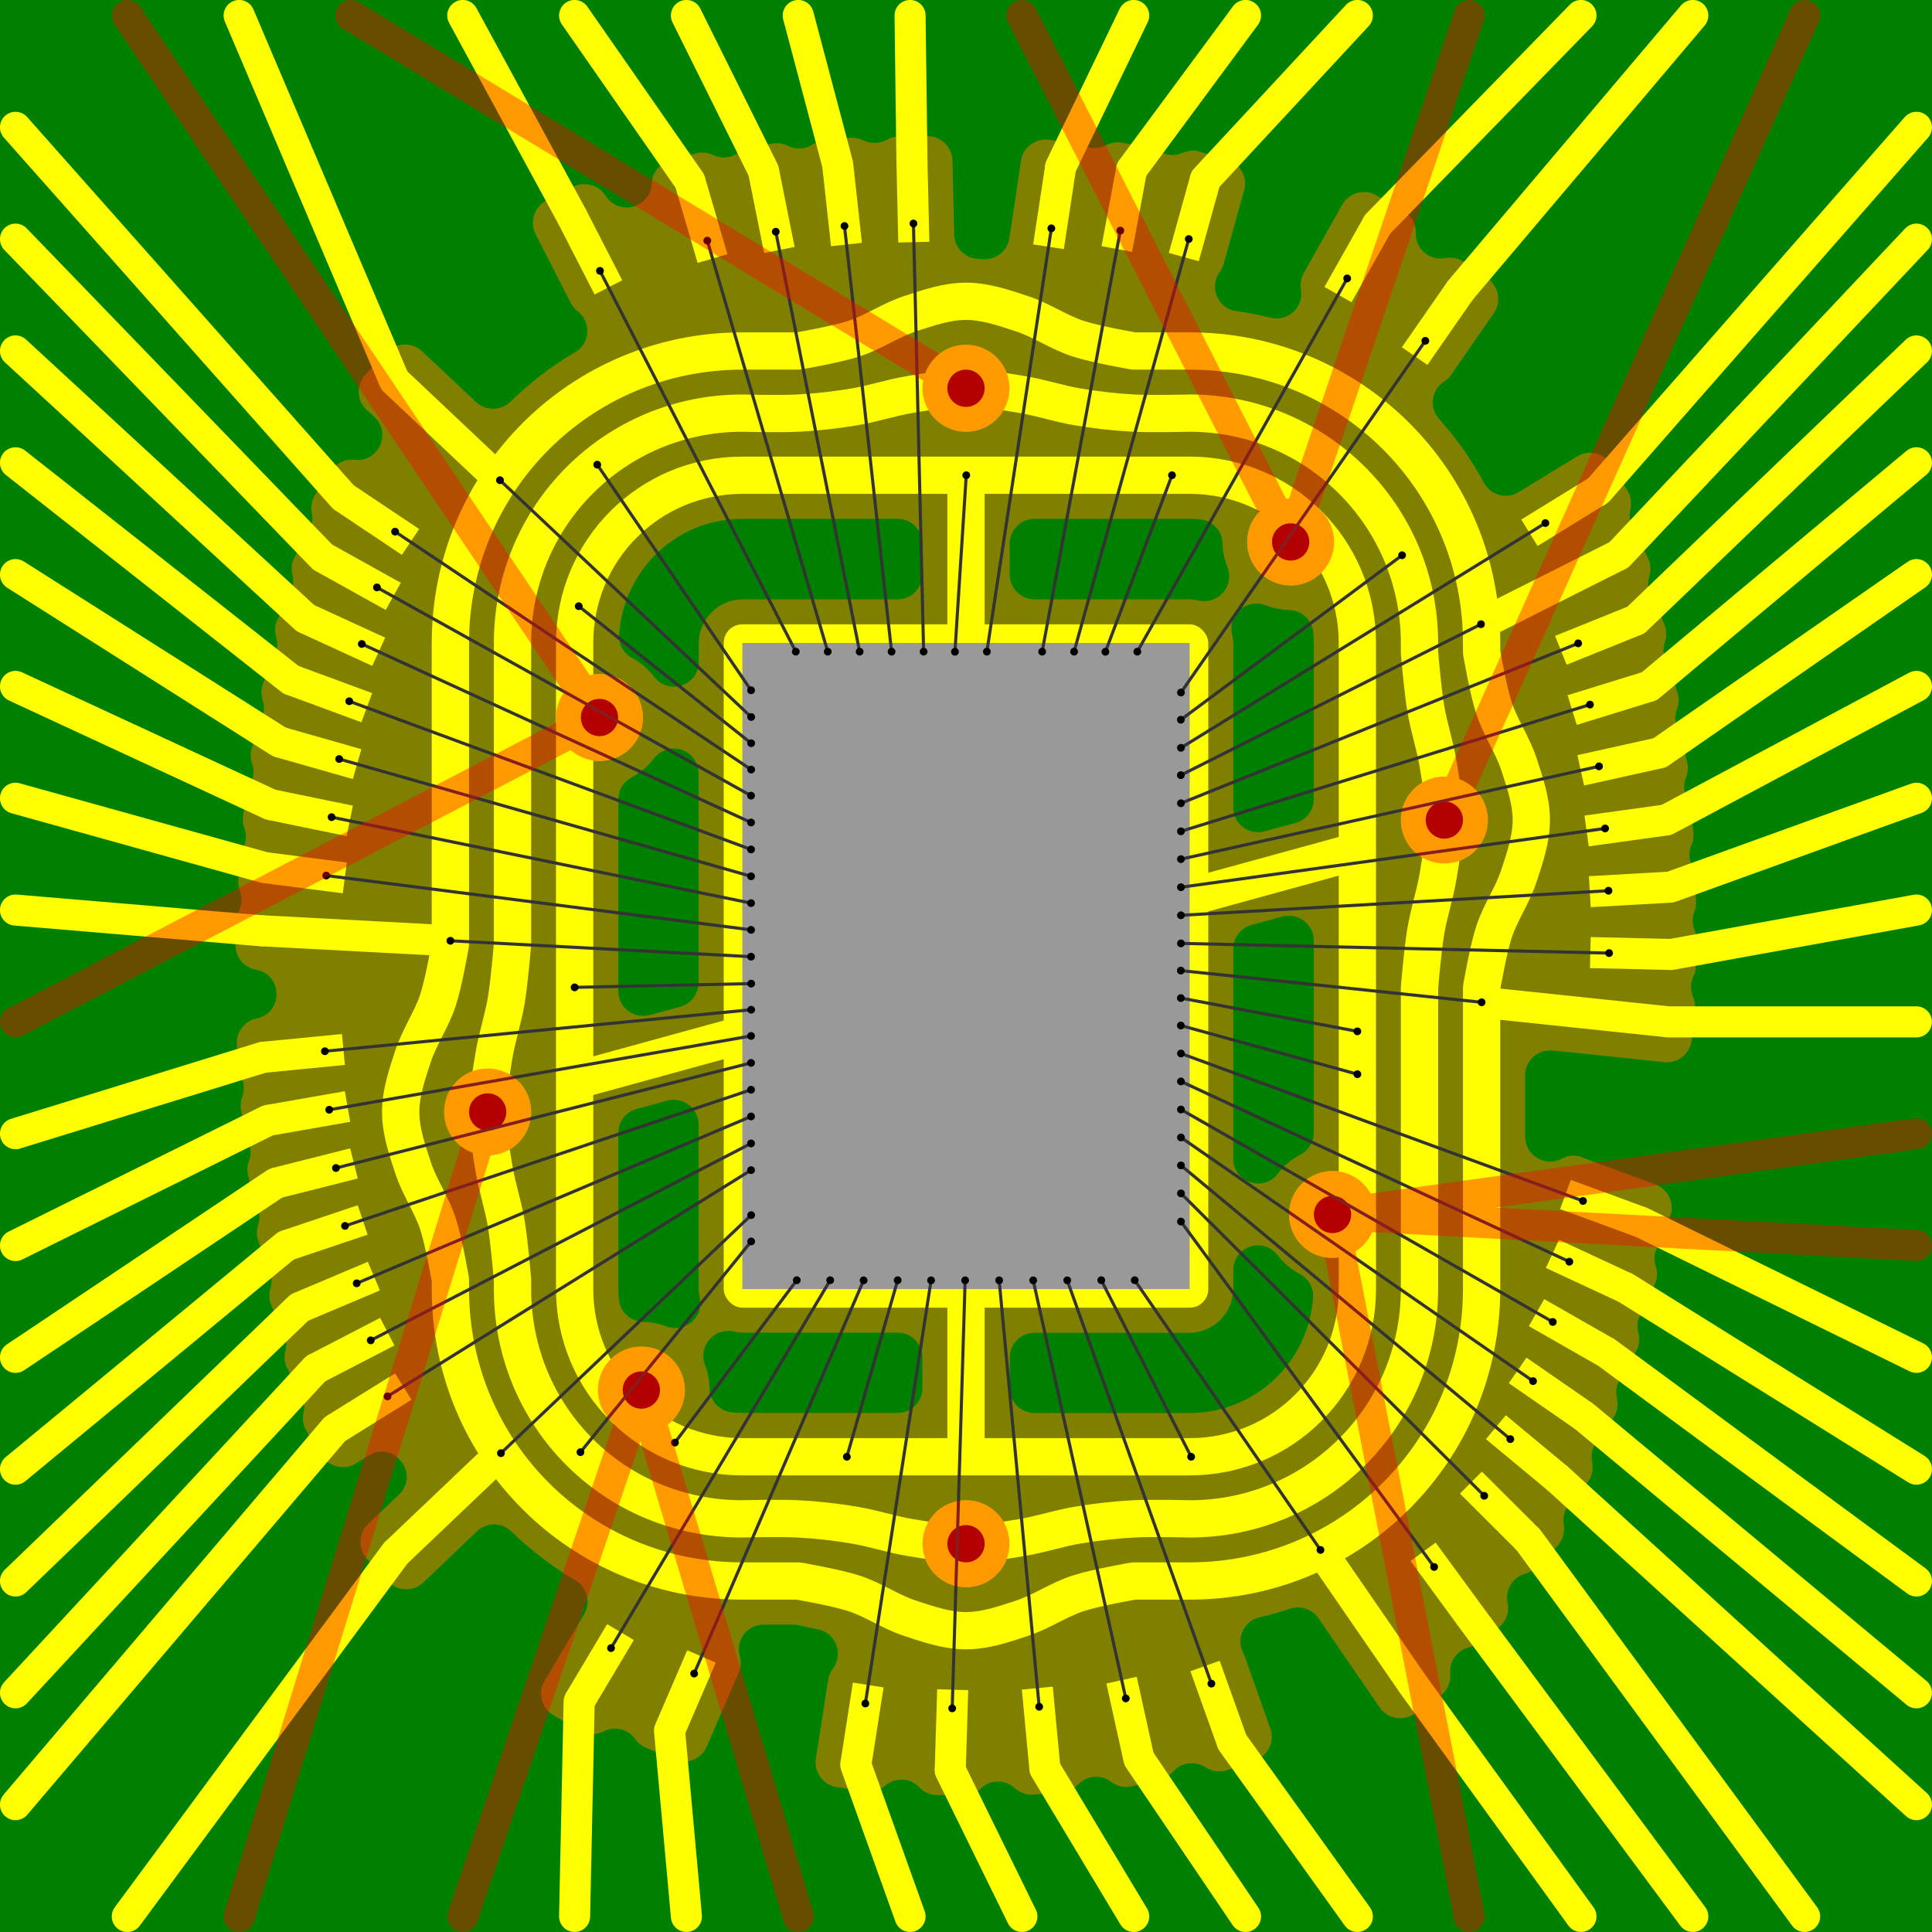 <?xml version="1.0" encoding="UTF-8" standalone="no"?>
<svg
   width="15.55mm"
   height="15.55mm"
   viewBox="0 0 15.55 15.55"
   version="1.1"
   id="svg109"
   sodipodi:docname="bond23x.svg"
   inkscape:version="1.3.2 (091e20ef0f, 2023-11-25)"
   xmlns:inkscape="http://www.inkscape.org/namespaces/inkscape"
   xmlns:sodipodi="http://sodipodi.sourceforge.net/DTD/sodipodi-0.dtd"
   xmlns="http://www.w3.org/2000/svg"
   xmlns:svg="http://www.w3.org/2000/svg"
   xmlns:rdf="http://www.w3.org/1999/02/22-rdf-syntax-ns#"
   xmlns:cc="http://creativecommons.org/ns#"
   xmlns:dc="http://purl.org/dc/elements/1.1/">
  <defs
     id="defs109">
    <inkscape:path-effect
       effect="offset"
       id="path-effect165"
       is_visible="true"
       lpeversion="1.2"
       linejoin_type="round"
       unit="mm"
       offset="-0.2"
       miter_limit="4"
       attempt_force_join="false"
       update_on_knot_move="true" />
    <inkscape:path-effect
       effect="offset"
       id="path-effect164"
       is_visible="true"
       lpeversion="1.2"
       linejoin_type="round"
       unit="mm"
       offset="0.4"
       miter_limit="4"
       attempt_force_join="false"
       update_on_knot_move="true" />
    <inkscape:path-effect
       effect="offset"
       id="path-effect2"
       is_visible="true"
       lpeversion="1.2"
       linejoin_type="round"
       unit="mm"
       offset="-0.8"
       miter_limit="4"
       attempt_force_join="false"
       update_on_knot_move="true" />
    <inkscape:path-effect
       effect="offset"
       id="path-effect1"
       is_visible="true"
       lpeversion="1.2"
       linejoin_type="round"
       unit="mm"
       offset="1"
       miter_limit="4"
       attempt_force_join="false"
       update_on_knot_move="true" />
    <inkscape:path-effect
       effect="offset"
       id="path-effect678"
       is_visible="true"
       lpeversion="1.2"
       linejoin_type="miter"
       unit="mm"
       offset="0"
       miter_limit="4"
       attempt_force_join="false"
       update_on_knot_move="true" />
    <inkscape:path-effect
       effect="offset"
       id="path-effect653"
       is_visible="true"
       lpeversion="1.2"
       linejoin_type="miter"
       unit="mm"
       offset="0"
       miter_limit="4"
       attempt_force_join="false"
       update_on_knot_move="true" />
    <marker
       style="overflow:visible"
       id="marker160"
       refX="0"
       refY="0"
       orient="auto"
       inkscape:stockid="Dot"
       markerWidth="0.5"
       markerHeight="0.5"
       viewBox="0 0 1 1"
       inkscape:isstock="true"
       inkscape:collect="always"
       preserveAspectRatio="xMidYMid">
      <path
         transform="scale(0.5)"
         style="fill:context-stroke;fill-rule:evenodd;stroke:none"
         d="M 5,0 C 5,2.76 2.76,5 0,5 -2.76,5 -5,2.76 -5,0 c 0,-2.76 2.3,-5 5,-5 2.76,0 5,2.24 5,5 z"
         sodipodi:nodetypes="sssss"
         id="path160" />
    </marker>
    <marker
       style="overflow:visible"
       id="marker159"
       refX="0"
       refY="0"
       orient="auto"
       inkscape:stockid="Dot"
       markerWidth="0.5"
       markerHeight="0.5"
       viewBox="0 0 1 1"
       inkscape:isstock="true"
       inkscape:collect="always"
       preserveAspectRatio="xMidYMid">
      <path
         transform="scale(0.5)"
         style="fill:context-stroke;fill-rule:evenodd;stroke:none"
         d="M 5,0 C 5,2.76 2.76,5 0,5 -2.76,5 -5,2.76 -5,0 c 0,-2.76 2.3,-5 5,-5 2.76,0 5,2.24 5,5 z"
         sodipodi:nodetypes="sssss"
         id="path159" />
    </marker>
  </defs>
  <sodipodi:namedview
     id="namedview109"
     pagecolor="#ffffff"
     bordercolor="#666666"
     borderopacity="1.0"
     inkscape:showpageshadow="2"
     inkscape:pageopacity="0.0"
     inkscape:pagecheckerboard="0"
     inkscape:deskcolor="#d1d1d1"
     inkscape:document-units="mm"
     inkscape:zoom="17.287245"
     inkscape:cx="29.356904"
     inkscape:cy="29.385827"
     inkscape:window-width="1920"
     inkscape:window-height="1216"
     inkscape:window-x="0"
     inkscape:window-y="0"
     inkscape:window-maximized="1"
     inkscape:current-layer="g202" />
  <title
     id="title1">Exported SVG</title>
  <style
     id="style1"><![CDATA[
polygon {
shape-rendering:crispEdges;
stroke-width:16.427;
}
.s0 {
stroke:#000000;
stroke-width:11.486;
stroke-linecap:round;
stroke-linejoin:round;
fill:none;
}
.s1 {
stroke:#000000;
stroke-width:11.486;
stroke-linecap:round;
stroke-linejoin:round;
fill:none;
}
.s2 {
stroke:#19b219;
stroke-width:11.486;
stroke-linecap:round;
stroke-linejoin:round;
fill:none;
}
.s3 {
stroke:#7f4c00;
stroke-width:11.486;
stroke-linecap:round;
stroke-linejoin:round;
fill:none;
}
.s4 {
stroke:#00cc00;
stroke-width:11.486;
stroke-linecap:round;
stroke-linejoin:round;
fill:none;
}
.s5 {
stroke:#000000;
stroke-width:7.657;
stroke-linecap:round;
stroke-linejoin:round;
fill:none;
}
.s6 {
stroke:#ff19ff;
stroke-width:7.657;
stroke-linecap:round;
stroke-linejoin:round;
fill:none;
}
.s7 {
stroke:#ff0000;
stroke-width:11.486;
stroke-linecap:round;
stroke-linejoin:round;
fill:none;
}
.s8 {
stroke:#ffff00;
stroke-width:11.486;
stroke-linecap:round;
stroke-linejoin:round;
fill:none;
}
.s9 {
stroke:#001919;
stroke-width:7.657;
stroke-linecap:round;
stroke-linejoin:round;
fill:none;
}
.sa {
stroke:#006666;
stroke-width:7.657;
stroke-linecap:round;
stroke-linejoin:round;
fill:none;
}
.sb {
stroke:#00ffff;
stroke-width:22.972;
stroke-linecap:round;
stroke-linejoin:round;
fill:none;
}
.sc {
stroke:#ff0000;
stroke-width:61.257;
stroke-linecap:round;
stroke-linejoin:round;
fill:none;
}
.sd {
stroke:#191919;
stroke-width:7.657;
stroke-linecap:round;
stroke-linejoin:round;
fill:none;
}
.se {
stroke:#000000;
stroke-width:7.657;
stroke-linecap:round;
stroke-linejoin:round;
stroke-dasharray:114.858,114.858;
fill:none;
}
.sf {
stroke:#000000;
stroke-width:22.972;
stroke-linecap:round;
stroke-linejoin:round;
fill:none;
}
]]></style>
  <rect
     style="fill:#008000;stroke:none;stroke-width:0.15;stroke-linecap:butt;stroke-linejoin:round;stroke-dasharray:none"
     id="rect156"
     width="15.55"
     height="15.55"
     x="0"
     y="0" />
  <path
     id="path430"
     style="color:#000000;fill:#808000;stroke:none;stroke-width:0.25;stroke-linejoin:round;stroke-dasharray:none;-inkscape-stroke:none"
     d="m 7.461,1.096 c 0.11,-0.003 0.203,0.086 0.205,0.195 l 0.014,0.596 c 0.002,0.102 0.08,0.186 0.182,0.195 0.018,0.002 0.031,0.003 0.041,0.004 0.107,0.012 0.205,-0.063 0.221,-0.17 l 0.094,-0.623 C 8.233,1.185 8.337,1.109 8.445,1.125 l 0.24,0.037 c 0.015,0.003 0.031,0.007 0.045,0.014 0.056,0.024 0.12,0.021 0.174,-0.008 0.038,-0.02 0.082,-0.026 0.117,-0.021 l 0.244,0.045 c 0.024,0.005 0.046,0.013 0.066,0.025 0.056,0.035 0.125,0.04 0.186,0.014 0.04,-0.018 0.085,-0.023 0.119,-0.016 l 0.24,0.068 C 9.982,1.313 10.043,1.426 10.014,1.531 L 9.844,2.141 c -0.007,0.015 -0.013,0.03 -0.023,0.043 -0.094,0.121 -0.022,0.298 0.129,0.32 0.094,0.013 0.185,0.031 0.275,0.053 0.14,0.035 0.27,-0.084 0.246,-0.227 -0.007,-0.042 -0.001,-0.087 0.014,-0.117 l 0.318,-0.566 c 0.054,-0.095 0.178,-0.13 0.273,-0.076 l 0.217,0.123 c 0.064,0.037 0.104,0.106 0.102,0.18 -0.004,0.129 0.112,0.228 0.238,0.203 0.05,-0.01 0.101,5.568e-4 0.145,0.027 l 0.195,0.137 c 0.09,0.063 0.113,0.19 0.051,0.279 l -0.359,0.518 c -0.012,0.012 -0.025,0.022 -0.039,0.031 -0.105,0.066 -0.126,0.21 -0.043,0.303 0.14,0.156 0.261,0.328 0.361,0.514 0.055,0.101 0.184,0.135 0.281,0.074 l 0.469,-0.287 c 0.093,-0.057 0.218,-0.027 0.275,0.066 l 0.131,0.211 c 0.028,0.047 0.035,0.104 0.021,0.156 -0.012,0.055 -9.07e-4,0.112 0.031,0.158 l 0.002,0.002 0.109,0.223 c 0.023,0.046 0.027,0.1 0.012,0.148 -0.021,0.067 -0.005,0.139 0.041,0.191 l 0.082,0.203 c 0.017,0.044 0.018,0.094 0.002,0.139 -0.021,0.061 -0.011,0.129 0.027,0.182 0.003,0.005 0.007,0.009 0.01,0.014 l 0.066,0.215 c 0.013,0.042 0.01,0.088 -0.006,0.129 -0.022,0.06 -0.015,0.126 0.02,0.18 0.005,0.008 0.008,0.017 0.012,0.025 l 0.051,0.225 c 0.009,0.04 0.006,0.081 -0.01,0.119 -0.023,0.057 -0.019,0.121 0.012,0.174 0.007,0.012 0.013,0.024 0.018,0.037 l 0.029,0.223 c 0.005,0.036 6.5e-4,0.072 -0.014,0.105 -0.024,0.054 -0.023,0.117 0.004,0.17 0.009,0.017 0.014,0.036 0.018,0.055 2.49e-4,0.001 0.002,0.002 0.002,0.004 l 0.012,0.23 c 0.002,0.028 -0.004,0.056 -0.014,0.082 -0.018,0.047 -0.017,0.1 0.002,0.146 0.01,0.025 0.016,0.052 0.016,0.078 l -0.006,0.23 c -0.003,0.022 -0.008,0.043 -0.018,0.062 -0.026,0.053 -0.027,0.114 -0.004,0.168 0.014,0.032 0.019,0.067 0.016,0.1 l -0.027,0.248 c -0.012,0.109 -0.11,0.189 -0.219,0.178 l -0.9,-0.094 c -0.118,-0.012 -0.221,0.08 -0.221,0.199 v 0.494 c -4.95e-4,0.151 0.16,0.248 0.293,0.178 0.047,-0.025 0.102,-0.031 0.145,-0.018 l 0.611,0.225 c 0.103,0.038 0.156,0.155 0.117,0.258 l -0.08,0.211 c -8.51e-4,0.001 -0.001,0.003 -0.002,0.004 -0.042,0.053 -0.055,0.123 -0.033,0.188 0.016,0.047 0.012,0.099 -0.008,0.143 l -0.102,0.219 -0.004,0.008 c -0.031,0.047 -0.041,0.105 -0.027,0.16 0.015,0.052 0.008,0.109 -0.02,0.156 l -0.125,0.217 c -0.03,0.045 -0.04,0.101 -0.027,0.154 0.013,0.055 0.003,0.113 -0.027,0.158 l -0.141,0.205 c -0.023,0.033 -0.035,0.073 -0.035,0.113 v 0.002 c -1.14e-4,0.014 0.001,0.028 0.004,0.041 0.012,0.059 -0.004,0.121 -0.041,0.166 l -0.145,0.174 c -0.037,0.045 -0.052,0.103 -0.043,0.16 0.011,0.064 -0.009,0.13 -0.055,0.176 l -0.174,0.174 c -0.023,0.022 -0.051,0.038 -0.082,0.047 -0.101,0.029 -0.163,0.131 -0.141,0.234 0.017,0.077 -0.014,0.157 -0.078,0.203 l -0.191,0.139 c -0.013,0.007 -0.026,0.012 -0.041,0.016 -0.096,0.023 -0.16,0.113 -0.152,0.211 0.007,0.072 -0.026,0.143 -0.084,0.184 l -0.205,0.141 c -0.09,0.062 -0.217,0.038 -0.279,-0.053 l -0.492,-0.717 c -0.05,-0.073 -0.141,-0.104 -0.225,-0.078 -0.086,0.027 -0.167,0.053 -0.25,0.07 -0.131,0.032 -0.194,0.181 -0.125,0.297 0.002,0.007 0.005,0.014 0.008,0.021 l 0.205,0.578 c 0.037,0.103 -0.02,0.219 -0.123,0.256 L 9.875,14.248 c -0.058,0.018 -0.121,0.01 -0.172,-0.023 -0.085,-0.056 -0.198,-0.04 -0.264,0.037 -0.028,0.033 -0.067,0.055 -0.107,0.064 l -0.232,0.053 c -0.055,0.01 -0.112,-0.003 -0.156,-0.037 -0.081,-0.062 -0.195,-0.054 -0.266,0.02 -0.033,0.034 -0.078,0.056 -0.125,0.061 L 8.312,14.445 c -0.053,0.002 -0.105,-0.017 -0.145,-0.053 -0.078,-0.072 -0.199,-0.07 -0.275,0.004 -0.036,0.035 -0.083,0.057 -0.133,0.059 l -0.232,-0.008 c -0.049,-0.004 -0.093,-0.025 -0.127,-0.061 -0.073,-0.077 -0.195,-0.083 -0.275,-0.014 -0.042,0.036 -0.097,0.054 -0.145,0.049 L 6.732,14.383 C 6.625,14.366 6.55,14.263 6.566,14.156 l 0.1,-0.639 c 0.006,-0.031 0.018,-0.061 0.037,-0.086 0.088,-0.117 0.026,-0.286 -0.117,-0.316 -0.083,-0.018 -0.146,-0.031 -0.178,-0.037 -0.012,-0.002 -0.025,-0.003 -0.037,-0.002 H 6.145 c -0.132,7.86e-4 -0.227,0.127 -0.191,0.254 0.013,0.044 0.009,0.091 -0.008,0.131 L 5.688,14.059 c -0.043,0.1 -0.161,0.148 -0.262,0.105 l -0.229,-0.098 c -0.034,-0.015 -0.063,-0.038 -0.084,-0.068 -0.058,-0.082 -0.167,-0.109 -0.256,-0.062 -0.061,0.031 -0.133,0.029 -0.189,-0.004 L 4.451,13.803 c -0.094,-0.056 -0.125,-0.181 -0.068,-0.275 l 0.318,-0.535 c 0.057,-0.096 0.024,-0.22 -0.072,-0.275 C 4.443,12.61 4.273,12.477 4.115,12.326 c -0.077,-0.075 -0.2,-0.075 -0.277,0 L 3.408,12.736 C 3.329,12.812 3.2,12.81 3.125,12.73 L 2.955,12.549 c -0.075,-0.079 -0.072,-0.208 0.008,-0.283 L 3.209,12.031 C 3.385,11.865 3.169,11.588 2.965,11.717 l -0.1,0.062 c -0.093,0.058 -0.218,0.028 -0.275,-0.064 L 2.463,11.512 c -0.024,-0.044 -0.031,-0.096 -0.02,-0.145 0.014,-0.057 0.003,-0.117 -0.031,-0.164 -0.001,-0.001 -0.003,-0.003 -0.004,-0.004 l -0.1,-0.193 c -0.02,-0.043 -0.023,-0.091 -0.01,-0.137 0.017,-0.061 0.004,-0.126 -0.035,-0.176 l -0.084,-0.197 c -0.015,-0.041 -0.015,-0.087 -0.002,-0.129 0.019,-0.061 0.008,-0.126 -0.029,-0.178 0,0 -0.002,-0.002 -0.002,-0.002 L 2.076,9.979 c -0.012,-0.04 -0.011,-0.082 0.002,-0.121 0.019,-0.058 0.011,-0.121 -0.021,-0.172 -0.003,-0.004 -0.005,-0.009 -0.008,-0.014 L 1.996,9.457 c -0.008,-0.038 -0.006,-0.077 0.008,-0.113 0.022,-0.057 0.016,-0.121 -0.016,-0.174 -0.004,-0.006 -0.007,-0.013 -0.01,-0.02 L 1.939,8.93 c -0.006,-0.034 -0.002,-0.069 0.01,-0.102 0.02,-0.052 0.017,-0.11 -0.008,-0.16 -0.006,-0.012 -0.01,-0.026 -0.014,-0.039 L 1.906,8.408 C 1.899,8.308 1.968,8.217 2.066,8.197 2.281,8.152 2.277,7.843 2.061,7.805 1.963,7.787 1.894,7.702 1.896,7.607 l 0.012,-0.227 v -0.002 c 0.003,-0.017 0.008,-0.035 0.016,-0.051 0.024,-0.05 0.026,-0.107 0.006,-0.158 -0.012,-0.029 -0.014,-0.061 -0.012,-0.088 l 0.029,-0.229 c 0.003,-0.009 0.005,-0.019 0.01,-0.027 0.025,-0.05 0.029,-0.108 0.01,-0.16 -0.013,-0.034 -0.016,-0.071 -0.01,-0.105 L 2,6.342 c 0.004,-0.008 0.007,-0.017 0.012,-0.025 0.03,-0.051 0.037,-0.112 0.018,-0.168 -0.013,-0.037 -0.016,-0.078 -0.008,-0.111 l 0.061,-0.215 c 0.002,-0.004 0.005,-0.008 0.008,-0.012 0.034,-0.051 0.043,-0.115 0.023,-0.174 -0.013,-0.041 -0.013,-0.085 -0.002,-0.119 L 2.188,5.311 c 0.041,-0.051 0.054,-0.119 0.035,-0.182 -0.013,-0.043 -0.011,-0.09 0.002,-0.123 l 0.094,-0.207 c 0.037,-0.048 0.05,-0.111 0.035,-0.17 -0.012,-0.047 -0.007,-0.096 0.01,-0.131 l 0.117,-0.211 0.004,-0.008 c 0.027,-0.044 0.036,-0.096 0.025,-0.146 -0.011,-0.05 -0.003,-0.102 0.023,-0.146 L 2.668,3.787 c 0.041,-0.061 0.112,-0.094 0.186,-0.086 0.192,0.022 0.3,-0.215 0.158,-0.346 l -0.062,-0.057 C 2.869,3.223 2.866,3.094 2.943,3.014 l 0.172,-0.18 c 0.075,-0.079 0.203,-0.082 0.283,-0.006 l 0.434,0.408 c 0.078,0.073 0.199,0.072 0.275,-0.002 0.16,-0.154 0.332,-0.29 0.52,-0.398 0.124,-0.071 0.135,-0.245 0.021,-0.332 -0.019,-0.014 -0.034,-0.033 -0.047,-0.053 0,0 -0.002,-0.002 -0.002,-0.002 L 4.311,1.885 c -0.05,-0.097 -0.012,-0.219 0.086,-0.27 l 0.219,-0.113 C 4.706,1.457 4.822,1.49 4.875,1.576 4.979,1.742 5.236,1.674 5.244,1.479 5.247,1.396 5.304,1.323 5.375,1.299 l 0.229,-0.066 c 0.045,-0.01 0.092,-0.006 0.133,0.014 0.067,0.033 0.147,0.026 0.207,-0.018 0.018,-0.013 0.039,-0.025 0.061,-0.031 l 0.217,-0.043 c 0.041,-0.007 0.084,8.395e-4 0.121,0.02 0.063,0.031 0.138,0.027 0.197,-0.012 0.022,-0.014 0.047,-0.023 0.072,-0.027 L 6.842,1.109 c 0.037,-0.003 0.074,0.005 0.107,0.021 0.059,0.029 0.128,0.028 0.186,-0.004 0.026,-0.014 0.054,-0.024 0.074,-0.025 z M 5.975,4.176 c -0.529,0 -0.955,0.41 -0.992,0.93 -0.005,0.078 0.035,0.152 0.104,0.189 0.071,0.038 0.131,0.091 0.178,0.152 0.116,0.153 0.36,0.071 0.359,-0.121 V 5.176 c 0,-0.192 0.159,-0.352 0.352,-0.352 h 1.25 C 7.334,4.824 7.423,4.735 7.424,4.625 V 4.375 C 7.423,4.265 7.334,4.176 7.225,4.176 Z m 2.352,0 C 8.216,4.176 8.127,4.265 8.127,4.375 v 0.25 c 4.283e-4,0.11 0.089,0.199 0.199,0.199 h 1.248 c 0.024,10e-8 0.049,0.004 0.076,0.01 C 9.807,4.868 9.938,4.713 9.879,4.564 9.856,4.505 9.841,4.442 9.84,4.375 9.838,4.272 9.758,4.188 9.656,4.18 c -0.021,-0.002 -0.05,-0.004 -0.082,-0.004 z m 1.789,0.682 c -0.024,-3.311e-4 -0.049,0.003 -0.072,0.012 C 9.949,4.903 9.895,5.002 9.916,5.1 c 0.006,0.028 0.01,0.052 0.01,0.076 v 1.322 c -1.482e-4,0.132 0.125,0.228 0.252,0.193 l 0.25,-0.068 c 0.087,-0.024 0.147,-0.103 0.146,-0.193 V 5.176 c 0,-0.032 -0.002,-0.061 -0.004,-0.082 -0.008,-0.102 -0.093,-0.182 -0.195,-0.184 -0.067,-0.002 -0.13,-0.016 -0.189,-0.039 -0.023,-0.009 -0.046,-0.013 -0.07,-0.014 z M 5.438,6.025 C 5.37,6.02 5.305,6.05 5.264,6.104 5.216,6.167 5.154,6.22 5.082,6.258 5.017,6.293 4.976,6.361 4.977,6.436 V 7.977 C 4.976,8.108 5.101,8.204 5.229,8.17 L 5.477,8.102 C 5.563,8.077 5.623,7.998 5.623,7.908 V 6.225 C 5.623,6.12 5.542,6.033 5.438,6.025 Z m 4.945,1.346 c -0.02,-0.001 -0.041,8.306e-4 -0.061,0.006 l -0.25,0.068 C 9.985,7.469 9.925,7.549 9.926,7.639 v 1.688 c 0.002,0.191 0.244,0.271 0.359,0.119 0.048,-0.064 0.11,-0.116 0.184,-0.154 0.065,-0.035 0.106,-0.104 0.105,-0.178 V 7.57 C 10.574,7.463 10.49,7.376 10.383,7.371 Z M 5.432,8.852 c -0.02,-0.001 -0.041,8.305e-4 -0.061,0.006 L 5.123,8.926 C 5.036,8.95 4.976,9.029 4.977,9.119 V 10.375 c 0,0.029 0.002,0.061 0.004,0.08 0.008,0.102 0.093,0.182 0.195,0.184 0.068,0.002 0.132,0.015 0.189,0.037 0.147,0.056 0.299,-0.072 0.268,-0.227 -0.006,-0.03 -0.01,-0.053 -0.01,-0.074 V 9.051 C 5.623,8.944 5.538,8.856 5.432,8.852 Z m 4.713,1.172 c -0.117,-0.011 -0.219,0.081 -0.219,0.199 V 10.375 c 0,0.192 -0.159,0.352 -0.352,0.352 H 8.326 c -0.11,4.28e-4 -0.199,0.089 -0.199,0.199 v 0.248 c 4.283e-4,0.11 0.089,0.199 0.199,0.199 h 1.248 c 0.529,0 0.957,-0.409 0.994,-0.928 0.005,-0.078 -0.035,-0.152 -0.104,-0.189 -0.072,-0.039 -0.133,-0.09 -0.18,-0.152 -0.034,-0.045 -0.085,-0.074 -0.141,-0.08 z M 5.844,10.713 c -0.127,0.01 -0.219,0.143 -0.17,0.271 0.022,0.057 0.035,0.121 0.037,0.189 0.002,0.103 0.081,0.187 0.184,0.195 0.02,0.002 0.052,0.004 0.08,0.004 h 1.25 c 0.11,-4.28e-4 0.199,-0.089 0.199,-0.199 v -0.248 c -4.282e-4,-0.11 -0.089,-0.199 -0.199,-0.199 h -1.25 c -0.021,0 -0.044,-0.003 -0.074,-0.01 -0.019,-0.004 -0.038,-0.005 -0.057,-0.004 z"
     inkscape:path-effect="#path-effect164;#path-effect165"
     inkscape:original-d="M 7.4651774 1.2970785 L 7.2150635 1.3027629 L 7.2305664 1.9533691 L 7.4806803 1.947168 L 7.4651774 1.2970785 z M 6.8672811 1.308964 L 6.6171672 1.3358358 L 6.6895142 1.9823079 L 6.937561 1.9554362 L 6.8672811 1.308964 z M 8.4139567 1.324467 L 8.3162882 1.966805 L 8.5627848 2.004012 L 8.6604533 1.361674 L 8.4139567 1.324467 z M 8.9844645 1.3420369 L 8.867159 1.9807576 L 9.1115885 2.0272664 L 9.2304443 1.3869954 L 8.9844645 1.3420369 z M 6.2678345 1.3497884 L 6.0234049 1.3983643 L 6.150529 2.037085 L 6.3944417 1.9885091 L 6.2678345 1.3497884 z M 9.5823608 1.4081828 L 9.4082113 2.0350179 L 9.6485067 2.1016805 L 9.8221395 1.4769124 L 9.5823608 1.4081828 z M 5.6720052 1.4221354 L 5.4317098 1.4924154 L 5.6151611 2.1171834 L 5.8554565 2.0469035 L 5.6720052 1.4221354 z M 4.7108236 1.6779338 L 4.4886149 1.7931722 L 4.7852376 2.3714315 L 5.0079631 2.256193 L 4.7108236 1.6779338 z M 10.978658 1.7440796 L 10.660331 2.3104533 L 10.878923 2.43396 L 11.197249 1.8670695 L 10.978658 1.7440796 z M 11.654586 2.2618774 L 11.283549 2.7951782 L 11.488188 2.9378052 L 11.859741 2.4045044 L 11.654586 2.2618774 z M 7.775236 2.2753133 C 7.5878075 2.2753133 7.4221705 2.3351374 7.277592 2.3828003 C 7.0933166 2.44355 6.9555198 2.540235 6.828007 2.5822713 C 6.712614 2.6203123 6.4194318 2.6738157 6.4083944 2.6758057 L 5.9748291 2.6758057 C 5.1635821 2.6758064 4.445448 3.0622841 3.9889038 3.6597249 L 3.2597493 2.9719116 L 3.0881836 3.1532959 L 3.8462769 3.8684977 C 3.6121536 4.249147 3.4747233 4.695551 3.4747233 5.1759115 L 3.4747233 7.4393392 L 2.109432 7.3669922 L 2.0965129 7.6165894 L 3.4550863 7.6884196 C 3.4366216 7.7862438 3.409129 7.9241116 3.3827393 8.0041626 C 3.3407024 8.1316756 3.2424672 8.2689553 3.1817179 8.4532308 C 3.1340557 8.5978093 3.0742309 8.7618959 3.074231 8.9493245 C 3.074231 9.1367532 3.1340554 9.3029057 3.1817179 9.4474854 C 3.2424679 9.6317605 3.3407027 9.7690412 3.3827393 9.8965535 C 3.420615 10.011443 3.4722883 10.302667 3.4747233 10.316166 L 3.4747233 10.375077 C 3.4747233 10.860373 3.614039 11.311632 3.8519613 11.694893 L 3.0995524 12.410095 L 3.2716349 12.591479 L 3.9956217 11.902633 C 4.4512703 12.493462 5.1646302 12.875184 5.9748291 12.875183 L 6.4099447 12.875183 C 6.4234994 12.877583 6.7131292 12.92877 6.828007 12.96665 C 6.9555175 13.00869 7.0933119 13.107444 7.277592 13.168188 C 7.4221717 13.215848 7.5878082 13.275159 7.775236 13.275159 C 7.9626638 13.275159 8.1267498 13.21585 8.2713298 13.168188 C 8.4556077 13.107441 8.5949564 13.008683 8.722465 12.96665 C 8.8373427 12.92878 9.1269725 12.877633 9.1405273 12.875183 L 9.5740926 12.875183 C 9.9397456 12.875183 10.286008 12.795136 10.598836 12.654525 L 11.26908 13.627075 L 11.474752 13.485482 L 10.823629 12.539286 C 11.570799 12.107342 12.074198 11.301472 12.074198 10.375077 L 12.074198 8.2082845 L 13.416752 8.3493612 L 13.44259 8.1007975 L 12.076265 7.957137 C 12.081034 7.9309805 12.130788 7.6588962 12.167733 7.5468262 C 12.209773 7.4193152 12.306456 7.2820373 12.367204 7.097758 C 12.414864 6.9531781 12.474691 6.787025 12.474691 6.5995972 C 12.474691 6.4121695 12.414865 6.2480832 12.367204 6.1035034 C 12.306454 5.919226 12.209766 5.7798773 12.167733 5.6523682 C 12.129693 5.5369773 12.076188 5.2432762 12.074198 5.2322388 L 12.074198 5.1759115 C 12.074198 5.1465921 12.071062 5.1181681 12.070064 5.0890951 L 13.08654 4.5774984 L 12.974402 4.3537394 L 12.046293 4.8208944 C 11.873863 3.6075765 10.835608 2.6758068 9.5740926 2.6758057 L 9.1425944 2.6758057 C 9.131557 2.6738164 8.8378586 2.6203124 8.722465 2.5822713 C 8.594952 2.5402347 8.4556052 2.4435493 8.2713298 2.3828003 C 8.126751 2.3351378 7.9626645 2.2753133 7.775236 2.2753133 z M 7.775236 2.5740031 C 7.8951244 2.5740031 8.0305083 2.6194992 8.1777954 2.6680542 C 8.3053082 2.7100912 8.4446552 2.8062589 8.6289307 2.8670085 C 8.8032438 2.9244732 9.099703 2.9724284 9.099703 2.9724284 A 0.15001501 0.15001501 0 0 0 9.1250244 2.9744954 L 9.5740926 2.9744954 C 10.795483 2.9744965 11.775509 3.9545218 11.775509 5.1759115 L 11.775509 5.2498088 A 0.15001501 0.15001501 0 0 0 11.777576 5.275647 C 11.777576 5.275647 11.825527 5.5715865 11.882996 5.7459025 C 11.943746 5.930182 12.039914 6.0695265 12.08195 6.1970378 C 12.13051 6.3443235 12.176001 6.4797084 12.176001 6.5995972 C 12.176001 6.719486 12.13051 6.8564208 12.08195 7.0037069 C 12.03992 7.1312158 11.943745 7.2690146 11.882996 7.4532918 C 11.825526 7.6276065 11.777576 7.9240641 11.777576 7.9240641 A 0.15001501 0.15001501 0 0 0 11.775509 7.9493856 L 11.775509 10.375077 C 11.775509 11.596467 10.795483 12.574427 9.5740926 12.574426 L 9.1250244 12.574426 A 0.15001501 0.15001501 0 0 0 9.099703 12.575977 C 9.099703 12.575977 8.8032456 12.624444 8.6289307 12.681913 C 8.4446505 12.742663 8.3053059 12.840899 8.1777954 12.882935 C 8.0305095 12.931495 7.895125 12.974402 7.775236 12.974402 C 7.655347 12.974402 7.5184125 12.931495 7.3711263 12.882935 C 7.2436182 12.840855 7.106336 12.742146 6.9220581 12.681396 C 6.7477431 12.623932 6.4512858 12.575977 6.4512858 12.575977 A 0.15001501 0.15001501 0 0 0 6.4259644 12.574426 L 5.9748291 12.574426 C 4.7452024 12.574474 3.7754801 11.597063 3.7754801 10.375077 L 3.7754801 10.300663 A 0.15001501 0.15001501 0 0 0 3.7734131 10.275342 C 3.7734131 10.275342 3.7254596 9.9768177 3.6679932 9.8025024 C 3.6072407 9.6182282 3.5090085 9.4809469 3.4669718 9.3534342 C 3.4184164 9.2061475 3.3749878 9.0692136 3.3749878 8.9493245 C 3.3749878 8.8294363 3.4184167 8.6940524 3.4669718 8.5467651 C 3.5090084 8.4192525 3.6072435 8.2819725 3.6679932 8.0976969 C 3.7254579 7.9233835 3.7734131 7.6248576 3.7734131 7.6248576 A 0.15001501 0.15001501 0 0 0 3.7754801 7.5995361 L 3.7754801 5.1759115 C 3.7754801 3.9545218 4.7534394 2.9744965 5.9748291 2.9744954 L 6.4259644 2.9744954 A 0.15001501 0.15001501 0 0 0 6.4512858 2.9724284 C 6.4512858 2.9724284 6.7477444 2.924474 6.9220581 2.8670085 C 7.1063335 2.8062595 7.2436134 2.710091 7.3711263 2.6680542 C 7.5184137 2.6194992 7.6553476 2.5740031 7.775236 2.5740031 z M 7.775236 2.7750244 A 0.34999999 0.34999999 0 0 0 7.4574259 3.0029175 C 7.4045927 3.0108617 7.3514666 3.0187942 7.3008464 3.0272054 C 7.1332919 3.0550474 6.9853168 3.1044079 6.8497111 3.1269409 C 6.7060427 3.1508139 6.5611727 3.1679975 6.4161458 3.1760335 C 6.282931 3.1834035 5.9784465 3.1760334 5.9784465 3.1760335 A 0.15001501 0.15001501 0 0 0 5.9748291 3.1760335 C 4.8694281 3.1760338 3.9744344 4.0705105 3.9744344 5.1759115 L 3.9744344 7.5876506 C 3.9744344 7.5876506 3.9500106 7.8924439 3.9279256 8.0253499 C 3.9053926 8.1609553 3.8539655 8.3068634 3.826123 8.4744181 C 3.8176203 8.5255885 3.8100601 8.5796331 3.8023519 8.6330648 A 0.34999999 0.34999999 0 0 0 3.5749756 8.9498413 A 0.34999999 0.34999999 0 0 0 3.8023519 9.2676514 C 3.8099798 9.3203167 3.8177374 9.373248 3.826123 9.4237142 C 3.853965 9.5912686 3.9053921 9.739245 3.9279256 9.8748494 C 3.9500106 10.007756 3.9744344 10.312549 3.9744344 10.312549 L 3.9744344 10.375077 C 3.9744344 11.479596 4.861089 12.374956 5.9748291 12.374955 A 0.15001501 0.15001501 0 0 0 5.9784465 12.374955 C 5.9784465 12.374955 6.2829507 12.367555 6.4161458 12.374955 C 6.5611734 12.382955 6.706044 12.400178 6.8497111 12.424048 C 6.9853207 12.446588 7.1332959 12.495427 7.3008464 12.523267 C 7.3514759 12.531681 7.404583 12.539391 7.4574259 12.547038 A 0.34999999 0.34999999 0 0 0 7.775236 12.774931 A 0.34999999 0.34999999 0 0 0 8.0920125 12.547038 C 8.1452668 12.539348 8.199135 12.531743 8.2501424 12.523267 C 8.4176923 12.495417 8.5636009 12.446588 8.6992106 12.424048 C 8.8429098 12.400168 8.9878147 12.382945 9.1327759 12.374955 C 9.2659712 12.367555 9.5704753 12.374955 9.5704753 12.374955 A 0.15001501 0.15001501 0 0 0 9.5740926 12.374955 C 10.679495 12.374956 11.573971 11.480478 11.573971 10.375077 L 11.573971 7.9628215 C 11.573971 7.9628215 11.600973 7.6585438 11.623063 7.5256388 C 11.645603 7.3900295 11.694959 7.2415373 11.722799 7.0739868 C 11.731238 7.0232031 11.739121 6.9699012 11.747087 6.9168905 A 0.34999999 0.34999999 0 0 0 11.97498 6.6001139 A 0.34999999 0.34999999 0 0 0 11.745536 6.2709351 C 11.738037 6.2218985 11.730629 6.1723264 11.722799 6.1252075 C 11.694959 5.9576569 11.645603 5.8112321 11.623063 5.6756226 C 11.600983 5.5427177 11.573971 5.2384399 11.573971 5.2384399 L 11.573971 5.1759115 C 11.573971 4.0698216 10.672992 3.1760334 9.5740926 3.1760335 A 0.15001501 0.15001501 0 0 0 9.5704753 3.1760335 C 9.5704753 3.1760335 9.2659712 3.1834135 9.1327759 3.1760335 C 8.9877543 3.1680015 8.8428814 3.1508141 8.6992106 3.1269409 C 8.5636049 3.1044074 8.4176966 3.0550478 8.2501424 3.0272054 C 8.1991447 3.0187313 8.1452566 3.0109081 8.0920125 3.0029175 A 0.34999999 0.34999999 0 0 0 7.775236 2.7750244 z M 7.4755127 3.3036743 A 0.34999999 0.34999999 0 0 0 7.775236 3.4752401 A 0.34999999 0.34999999 0 0 0 8.0759928 3.3036743 C 8.1175208 3.3098686 8.1584071 3.3151922 8.2010498 3.3222778 C 8.3366554 3.3448108 8.4830804 3.3962379 8.6506348 3.4240804 C 8.804726 3.4496854 8.9609115 3.4660633 9.1172729 3.4747233 C 9.2815117 3.4838233 9.5667586 3.4749451 9.5740926 3.4747233 C 10.510864 3.4747233 11.275281 4.2322096 11.275281 5.1759115 L 11.275281 5.2498088 A 0.15001501 0.15001501 0 0 0 11.275281 5.2616943 C 11.275281 5.2616943 11.298534 5.5598579 11.325924 5.7247152 C 11.353764 5.8922658 11.405194 6.0381736 11.427726 6.1737834 C 11.434897 6.2169427 11.440078 6.2583736 11.44633 6.3003906 A 0.34999999 0.34999999 0 0 0 11.274764 6.6001139 A 0.34999999 0.34999999 0 0 0 11.44633 6.8998372 C 11.440117 6.9415282 11.43484 6.9825962 11.427726 7.025411 C 11.405186 7.1610203 11.353766 7.3069285 11.325924 7.4744792 C 11.29853 7.6393359 11.275281 7.9375 11.275281 7.9375 A 0.15001501 0.15001501 0 0 0 11.275281 7.9493856 L 11.275281 10.375077 C 11.275281 11.319468 10.518484 12.074199 9.5740926 12.074198 C 9.5667626 12.073976 9.2815118 12.067165 9.1172729 12.076265 C 8.9608511 12.084865 8.8046976 12.101308 8.6506348 12.126908 C 8.483084 12.154748 8.3366601 12.204104 8.2010498 12.226644 C 8.1576963 12.233847 8.1161264 12.239772 8.0739258 12.246281 A 0.34999999 0.34999999 0 0 0 7.775236 12.075232 A 0.34999999 0.34999999 0 0 0 7.4755127 12.246281 C 7.4336376 12.239814 7.3924315 12.23379 7.3494222 12.226644 C 7.2138127 12.204104 7.0679044 12.154748 6.900354 12.126908 C 6.7462589 12.101298 6.5900716 12.084925 6.4337158 12.076265 C 6.2687754 12.067165 5.9797542 12.074098 5.9748291 12.074198 C 5.0206915 12.074199 4.2751912 11.32035 4.2751912 10.375077 L 4.2751912 10.300663 A 0.15001501 0.15001501 0 0 0 4.2751912 10.287227 C 4.2751912 10.287227 4.2498743 9.9911287 4.2224813 9.8262736 C 4.1946386 9.6587183 4.1457956 9.5107429 4.1232625 9.3751383 C 4.116204 9.3326603 4.1100278 9.2919703 4.1036255 9.2505981 A 0.34999999 0.34999999 0 0 0 4.2751912 8.9498413 A 0.34999999 0.34999999 0 0 0 4.1036255 8.650118 C 4.1100519 8.6087878 4.1161712 8.568253 4.1232625 8.5255778 C 4.145796 8.3899725 4.1946391 8.2419974 4.2224813 8.0744425 C 4.2498751 7.9095868 4.2751912 7.6134888 4.2751912 7.6134888 A 0.15001501 0.15001501 0 0 0 4.2751912 7.5995361 L 4.2751912 5.1759115 C 4.2751912 4.2315206 5.0304381 3.4747236 5.9748291 3.4747233 C 5.9797591 3.4748725 6.2687949 3.4838533 6.4337158 3.4747233 C 6.5900723 3.4660633 6.7462602 3.4496854 6.900354 3.4240804 C 7.0679083 3.3962384 7.2138164 3.3448113 7.3494222 3.3222778 C 7.3924097 3.3151349 7.4336584 3.3099077 7.4755127 3.3036743 z M 5.9748291 3.6757446 C 5.1464269 3.6757445 4.4746623 4.3475094 4.4746623 5.1759115 L 4.4746623 10.375077 C 4.4746623 11.203479 5.1464269 11.875244 5.9748291 11.875244 L 9.5740926 11.875244 C 10.402494 11.875244 11.074259 11.203479 11.074259 10.375077 L 11.074259 9.777181 A 0.34999999 0.34999999 0 0 0 11.074776 9.7751139 A 0.34999999 0.34999999 0 0 0 11.074259 9.7689128 L 11.074259 5.1759115 C 11.074259 4.7767323 10.9172 4.414761 10.662915 4.1460002 A 0.34999999 0.34999999 0 0 0 10.604004 4.087089 C 10.335242 3.8328052 9.9732716 3.6757446 9.5740926 3.6757446 L 5.9748291 3.6757446 z M 12.798702 3.8421427 L 12.244214 4.1816569 L 12.377022 4.3945638 L 12.92996 4.0550496 L 12.798702 3.8421427 z M 2.8339355 3.896403 L 2.6933757 4.1056925 L 3.2344279 4.4669108 L 3.3729207 4.258138 L 2.8339355 3.896403 z M 5.9748291 3.9744344 L 7.6248576 3.9744344 L 7.6248576 5.0250163 L 5.9748291 5.0250163 C 5.8917293 5.0250163 5.8249674 5.0917781 5.8249674 5.1748779 L 5.8249674 8.2139689 L 4.7754191 8.5018066 L 4.7754191 6.1117716 A 0.34999999 0.34999999 0 0 0 4.8250285 6.1252075 A 0.34999999 0.34999999 0 0 0 5.1748779 5.7748413 A 0.34999999 0.34999999 0 0 0 4.8250285 5.4249919 A 0.34999999 0.34999999 0 0 0 4.7754191 5.4384277 L 4.7754191 5.1759115 C 4.7754191 4.5085194 5.3074373 3.9744344 5.9748291 3.9744344 z M 7.9256144 3.9744344 L 9.5740926 3.9744344 C 9.7837408 3.9744344 9.9804446 4.027222 10.151318 4.1201619 A 0.34999999 0.34999999 0 0 0 10.038147 4.3620076 A 0.34999999 0.34999999 0 0 0 10.387996 4.7118571 A 0.34999999 0.34999999 0 0 0 10.629842 4.5986857 C 10.722782 4.76956 10.77557 4.9662631 10.77557 5.1759115 L 10.77557 6.7360229 L 9.7249878 7.0243774 L 9.7249878 5.1748779 C 9.7249878 5.0917781 9.6582261 5.0250163 9.5751261 5.0250163 L 7.9256144 5.0250163 L 7.9256144 3.9744344 z M 2.6582357 4.3749268 L 2.5373128 4.5940348 L 3.1036865 4.9102946 L 3.2266764 4.6917033 L 2.6582357 4.3749268 z M 2.5099243 4.861202 L 2.4065715 5.0880615 L 2.9961995 5.3593628 L 3.1016195 5.13302 L 2.5099243 4.861202 z M 13.119096 4.8751546 L 12.515515 5.1190674 L 12.609566 5.3495443 L 13.213147 5.1076986 L 13.119096 4.8751546 z M 2.3848674 5.3536784 L 2.2990845 5.5877726 L 2.9083496 5.8125651 L 2.9941325 5.5784709 L 2.3848674 5.3536784 z M 13.238468 5.4043213 L 12.617318 5.5960409 L 12.691732 5.8342692 L 13.312366 5.6425496 L 13.238468 5.4043213 z M 2.2830648 5.8518392 L 2.2148519 6.0921346 L 2.8401367 6.2699015 L 2.9083496 6.0296061 L 2.2830648 5.8518392 z M 13.330452 5.9376221 L 12.695349 6.078182 L 12.750126 6.3226115 L 13.384713 6.1815348 L 13.330452 5.9376221 z M 2.2034831 6.3536174 L 2.1543905 6.5995972 L 2.7910441 6.7287882 L 2.8401367 6.4843587 L 2.2034831 6.3536174 z M 13.396598 6.4745402 L 12.752193 6.5644572 L 12.787333 6.8125041 L 13.431738 6.7225871 L 13.396598 6.4745402 z M 2.146639 6.8595296 L 2.1151164 7.1075765 L 2.7600382 7.189742 L 2.7910441 6.9416951 L 2.146639 6.8595296 z M 13.437423 7.0155924 L 12.7894 7.0527995 L 12.802836 7.3029134 L 13.451375 7.2657064 L 13.437423 7.0155924 z M 10.77557 7.0471151 L 10.77557 9.4288818 A 0.34999999 0.34999999 0 0 0 10.724927 9.4247477 A 0.34999999 0.34999999 0 0 0 10.375077 9.7751139 A 0.34999999 0.34999999 0 0 0 10.724927 10.124963 A 0.34999999 0.34999999 0 0 0 10.77557 10.111528 L 10.77557 10.375077 C 10.77557 11.042471 10.241483 11.573971 9.5740926 11.573971 L 7.9256144 11.573971 L 7.9256144 10.524939 L 9.5751261 10.524939 C 9.6582261 10.524939 9.7249878 10.458177 9.7249878 10.375077 L 9.7249878 7.3354696 L 10.77557 7.0471151 z M 12.802836 7.5432088 L 12.797152 7.7933228 L 13.447241 7.8067586 L 13.453442 7.5566447 L 12.802836 7.5432088 z M 2.7522868 8.3224894 L 2.1058146 8.3850179 L 2.129069 8.6351318 L 2.7776082 8.5705363 L 2.7522868 8.3224894 z M 5.8249674 8.5245443 L 5.8249674 10.375077 C 5.8249674 10.458177 5.8917293 10.524939 5.9748291 10.524939 L 7.6248576 10.524939 L 7.6248576 11.573971 L 5.9748291 11.573971 C 5.7695851 11.573971 5.5770481 11.523514 5.4089722 11.434444 A 0.34999999 0.34999999 0 0 0 5.5118083 11.187948 A 0.34999999 0.34999999 0 0 0 5.1619588 10.838098 A 0.34999999 0.34999999 0 0 0 4.9206299 10.950753 C 4.828089 10.780235 4.7754191 10.584563 4.7754191 10.375077 L 4.7754191 8.8128988 L 5.8249674 8.5245443 z M 2.7755412 8.7834432 L 2.1368205 8.8945475 L 2.1797119 9.1405273 L 2.8184326 9.029423 L 2.7755412 8.7834432 z M 2.8184326 9.2423299 L 2.1895304 9.4025269 L 2.2499919 9.6448893 L 2.8809611 9.4846924 L 2.8184326 9.2423299 z M 12.642639 9.4960612 L 12.556856 9.7306722 L 13.166121 9.9549479 L 13.253971 9.7208537 L 12.642639 9.4960612 z M 2.878894 9.7012166 L 2.2639445 9.9084391 L 2.344043 10.1446 L 2.9589925 9.9373779 L 2.878894 9.7012166 z M 12.547038 9.9787191 L 12.443685 10.205062 L 13.031246 10.47843 L 13.136666 10.252087 L 12.547038 9.9787191 z M 2.9610596 10.156486 L 2.361613 10.40815 L 2.4592814 10.638627 L 3.056661 10.386963 L 2.9610596 10.156486 z M 12.429732 10.457243 L 12.304675 10.673767 L 12.869499 10.996228 L 12.994039 10.779187 L 12.429732 10.457243 z M 3.0607951 10.607621 L 2.4825358 10.906311 L 2.5977743 11.129036 L 3.1760335 10.830347 L 3.0607951 10.607621 z M 12.287105 10.928015 L 12.144478 11.133171 L 12.679846 11.504207 L 12.820406 11.296985 L 12.287105 10.928015 z M 3.1796509 11.054622 L 2.6287801 11.398787 L 2.7600382 11.609627 L 3.3124593 11.265979 L 3.1796509 11.054622 z M 12.121224 11.390519 L 11.961027 11.584306 L 12.461255 11.998234 L 12.621452 11.806514 L 12.121224 11.390519 z M 11.927954 11.843722 L 11.750187 12.021488 L 12.211141 12.480375 L 12.388908 12.302608 L 11.927954 11.843722 z M 11.55485 12.416296 L 11.353829 12.564608 L 11.736235 13.08809 L 11.939323 12.941329 L 11.55485 12.416296 z M 4.8870402 13.072587 L 4.5547607 13.631209 L 4.7697347 13.759884 L 5.1014974 13.201261 L 4.8870402 13.072587 z M 5.5314453 13.283427 L 5.2735799 13.880806 L 5.5040568 13.978475 L 5.7619222 13.383162 L 5.5314453 13.283427 z M 9.8164551 13.367143 L 9.5823608 13.451375 L 9.8009521 14.062708 L 10.035046 13.978475 L 9.8164551 13.367143 z M 9.1503459 13.496334 L 8.9064331 13.551111 L 9.046993 14.185697 L 9.2893555 14.13092 L 9.1503459 13.496334 z M 6.863147 13.542843 L 6.7639282 14.185697 L 7.0119751 14.224972 L 7.1111938 13.582117 L 6.863147 13.542843 z M 8.4749349 13.576432 L 8.224821 13.599687 L 8.2852824 14.246159 L 8.5353963 14.222904 L 8.4749349 13.576432 z M 7.5432088 13.596069 L 7.5235718 14.246159 L 7.7736857 14.25391 L 7.7933228 13.603821 L 7.5432088 13.596069 z " />
  <rect
     style="fill:#ffff00;fill-opacity:1;stroke:none;stroke-width:0.1;stroke-linecap:round;stroke-linejoin:round"
     id="rect3"
     width="3.9"
     height="5.5"
     x="5.825"
     y="5.025"
     rx="0.15"
     ry="0.15" />
  <g
     id="g157">
    <path
       style="fill:none;fill-opacity:1;stroke:#ffff00;stroke-width:0.3;stroke-linecap:round;stroke-linejoin:round;stroke-dasharray:none"
       d="M 7.775,3.939 V 6.961"
       id="path109" />
    <path
       style="fill:none;fill-opacity:1;stroke:#ffff00;stroke-width:0.3;stroke-linecap:round;stroke-linejoin:round;stroke-dasharray:none"
       d="M 4.651,8.692 7.049,8.033"
       id="path110" />
    <path
       style="fill:none;fill-opacity:1;stroke:#ffff00;stroke-width:0.3;stroke-linecap:round;stroke-linejoin:round;stroke-dasharray:none"
       d="M 7.775,11.611 V 8.589"
       id="path111" />
    <path
       style="fill:none;fill-opacity:1;stroke:#ffff00;stroke-width:0.3;stroke-linecap:round;stroke-linejoin:round;stroke-dasharray:none"
       d="M 10.899,6.858 8.502,7.516"
       id="path157"
       sodipodi:nodetypes="cc" />
  </g>
  <rect
     style="fill:#999999;fill-opacity:1;stroke:none;stroke-width:0.1;stroke-linecap:round;stroke-linejoin:round"
     id="rect2"
     width="3.6"
     height="5.2"
     x="5.975"
     y="5.175" />
  <g
     id="g409"
     style="stroke:#ffff00;stroke-width:250;stroke-linecap:butt;stroke-dasharray:none"
     transform="matrix(0.001,0,0,0.001,0.119,0.119)">
    <path
       d="m 11800.902,4904.977 1110.44,-558.615"
       class="s1"
       id="path404"
       style="fill:none;stroke:#ffff00;stroke-width:250;stroke-linecap:butt;stroke-dasharray:none"
       sodipodi:nodetypes="cc" />
    <path
       d="m 11805.743,7947.63 1504.584,158.121"
       class="s1"
       id="path405"
       style="fill:none;stroke:#ffff00;stroke-width:250;stroke-linecap:butt;stroke-dasharray:none"
       sodipodi:nodetypes="cc" />
    <path
       d="m 10508.724,12356.632 744.024,1080.349"
       class="s1"
       id="path406"
       style="fill:none;stroke:#ffff00;stroke-width:250;stroke-linecap:butt;stroke-dasharray:none"
       sodipodi:nodetypes="cc" />
    <path
       d="m 3912.313,11576.947 -845.953,804.653"
       class="s1"
       id="path407"
       style="fill:none;stroke:#ffff00;stroke-width:250;stroke-linecap:butt;stroke-dasharray:none"
       sodipodi:nodetypes="cc" />
    <path
       d="M 3505.743,7452.986 1983.73,7372.328"
       class="s1"
       id="path408"
       style="fill:none;stroke:#ffff00;stroke-width:250;stroke-linecap:butt;stroke-dasharray:none"
       sodipodi:nodetypes="cc" />
    <path
       d="M 3904.988,3745.379 3054.816,2943.361"
       class="s1"
       id="path409"
       style="fill:none;stroke:#ffff00;stroke-width:250;stroke-linecap:butt;stroke-dasharray:none"
       sodipodi:nodetypes="cc" />
  </g>
  <g
     id="g429"
     style="stroke:#ffff00">
    <path
       id="rect404"
       style="fill:none;fill-opacity:0.364;stroke:#ffff00;stroke-width:0.3;stroke-linejoin:round"
       d="m 5.975,2.825 0.45,-4e-7 c 0,0 0.304,-0.052 0.45,-0.1 0.156,-0.051 0.294,-0.149 0.45,-0.2 0.146,-0.048 0.296,-0.1 0.45,-0.1 0.154,0 0.304,0.052 0.45,0.1 0.156,0.051 0.294,0.149 0.45,0.2 0.146,0.048 0.45,0.1 0.45,0.1 l 0.45,4e-7 c 1.302,1.2e-6 2.35,1.048 2.35,2.35 V 5.25 c 0,0 0.052,0.304 0.1,0.45 0.051,0.156 0.149,0.294 0.2,0.45 0.048,0.146 0.1,0.296 0.1,0.45 0,0.154 -0.052,0.304 -0.1,0.45 -0.051,0.156 -0.149,0.294 -0.2,0.45 -0.048,0.146 -0.1,0.45 -0.1,0.45 v 2.425 c 0,1.302 -1.048,2.35 -2.35,2.35 H 9.125 c 0,0 -0.304,0.052 -0.45,0.1 -0.156,0.051 -0.294,0.149 -0.45,0.2 -0.146,0.048 -0.296,0.1 -0.45,0.1 -0.154,0 -0.304,-0.052 -0.45,-0.1 -0.156,-0.051 -0.294,-0.149 -0.45,-0.2 -0.146,-0.048 -0.45,-0.1 -0.45,-0.1 H 5.975 c -1.31,10e-7 -2.35,-1.048 -2.35,-2.35 V 10.3 c 0,0 -0.052,-0.304 -0.1,-0.45 C 3.474,9.694 3.376,9.556 3.325,9.4 3.277,9.254 3.225,9.104 3.225,8.95 3.225,8.796 3.277,8.646 3.325,8.5 3.376,8.344 3.474,8.206 3.525,8.05 3.573,7.904 3.625,7.6 3.625,7.6 V 5.175 c 0,-1.302 1.048,-2.35 2.35,-2.35 z"
       sodipodi:nodetypes="scaaaaacsscaaaaacsscaaaaacsscaaaaacss" />
    <path
       id="rect403"
       style="fill:none;fill-opacity:0.364;stroke:#ffff00;stroke-width:0.3;stroke-linejoin:round"
       d="m 5.975,3.325 c 0,0 0.3,0.008 0.45,-1e-7 0.151,-0.008 0.301,-0.025 0.45,-0.05 0.152,-0.025 0.298,-0.075 0.45,-0.1 0.149,-0.025 0.299,-0.05 0.45,-0.05 0.151,0 0.301,0.025 0.45,0.05 0.152,0.025 0.298,0.075 0.45,0.1 0.149,0.025 0.299,0.042 0.45,0.05 0.15,0.008 0.45,1e-7 0.45,1e-7 1.018,0 1.85,0.825 1.85,1.85 V 5.25 c 0,0 0.025,0.301 0.05,0.45 0.025,0.152 0.075,0.298 0.1,0.45 0.025,0.149 0.05,0.299 0.05,0.45 0,0.151 -0.025,0.301 -0.05,0.45 -0.025,0.152 -0.075,0.298 -0.1,0.45 -0.025,0.149 -0.05,0.45 -0.05,0.45 v 2.425 c 0,1.025 -0.825,1.85 -1.85,1.85 0,0 -0.3,-0.008 -0.45,0 -0.151,0.008 -0.301,0.025 -0.45,0.05 -0.152,0.025 -0.298,0.075 -0.45,0.1 -0.149,0.025 -0.299,0.05 -0.45,0.05 -0.151,0 -0.301,-0.025 -0.45,-0.05 -0.152,-0.025 -0.298,-0.075 -0.45,-0.1 -0.149,-0.025 -0.299,-0.042 -0.45,-0.05 -0.15,-0.008 -0.45,0 -0.45,0 -1.034,10e-7 -1.85,-0.825 -1.85,-1.85 V 10.3 c 0,0 -0.025,-0.301 -0.05,-0.45 C 4.05,9.698 4,9.552 3.975,9.4 3.95,9.251 3.925,9.101 3.925,8.95 3.925,8.799 3.95,8.649 3.975,8.5 4,8.348 4.05,8.202 4.075,8.05 4.1,7.901 4.125,7.6 4.125,7.6 V 5.175 c 0,-1.025 0.825,-1.85 1.85,-1.85 z"
       sodipodi:nodetypes="saaaaaaacscaaaaacssaaaaaaasscaaaaacss" />
    <path
       id="rect161"
       style="fill:none;fill-opacity:0.364;stroke:#ffff00;stroke-width:0.3;stroke-linejoin:round"
       d="M 5.975,3.825 H 9.575 C 10.323,3.825 10.925,4.427 10.925,5.175 V 10.375 c 0,0.748 -0.602,1.35 -1.35,1.35 H 5.975 c -0.748,0 -1.35,-0.602 -1.35,-1.35 V 5.175 C 4.625,4.427 5.227,3.825 5.975,3.825 Z" />
  </g>
  <g
     id="g430">
    <g
       id="g340"
       transform="translate(5.003,1.147)">
      <circle
         style="fill:#ffff00;fill-opacity:1;stroke:none;stroke-width:0.25;stroke-linecap:butt;stroke-linejoin:round;stroke-dasharray:none"
         id="path340"
         cx="2.772"
         cy="1.978"
         r="0.35" />
      <circle
         style="fill:#800000;fill-opacity:1;stroke:none;stroke-width:0.25;stroke-linecap:butt;stroke-linejoin:round;stroke-dasharray:none"
         id="circle340"
         cx="2.772"
         cy="1.978"
         r="0.15" />
    </g>
    <g
       id="g416"
       transform="translate(5.003,10.447)">
      <circle
         style="fill:#ffff00;fill-opacity:1;stroke:none;stroke-width:0.25;stroke-linecap:butt;stroke-linejoin:round;stroke-dasharray:none"
         id="circle415"
         cx="2.772"
         cy="1.978"
         r="0.35" />
      <circle
         style="fill:#800000;fill-opacity:1;stroke:none;stroke-width:0.25;stroke-linecap:butt;stroke-linejoin:round;stroke-dasharray:none"
         id="circle416"
         cx="2.772"
         cy="1.978"
         r="0.15" />
    </g>
    <g
       id="g418"
       transform="translate(8.853,4.622)">
      <circle
         style="fill:#ffff00;fill-opacity:1;stroke:none;stroke-width:0.25;stroke-linecap:butt;stroke-linejoin:round;stroke-dasharray:none"
         id="circle417"
         cx="2.772"
         cy="1.978"
         r="0.35" />
      <circle
         style="fill:#800000;fill-opacity:1;stroke:none;stroke-width:0.25;stroke-linecap:butt;stroke-linejoin:round;stroke-dasharray:none"
         id="circle418"
         cx="2.772"
         cy="1.978"
         r="0.15" />
    </g>
    <g
       id="g420"
       transform="translate(1.153,6.972)">
      <circle
         style="fill:#ffff00;fill-opacity:1;stroke:none;stroke-width:0.25;stroke-linecap:butt;stroke-linejoin:round;stroke-dasharray:none"
         id="circle419"
         cx="2.772"
         cy="1.978"
         r="0.35" />
      <circle
         style="fill:#800000;fill-opacity:1;stroke:none;stroke-width:0.25;stroke-linecap:butt;stroke-linejoin:round;stroke-dasharray:none"
         id="circle420"
         cx="2.772"
         cy="1.978"
         r="0.15" />
    </g>
    <g
       id="g422"
       transform="translate(2.053,3.797)">
      <circle
         style="fill:#ffff00;fill-opacity:1;stroke:none;stroke-width:0.25;stroke-linecap:butt;stroke-linejoin:round;stroke-dasharray:none"
         id="circle421"
         cx="2.772"
         cy="1.978"
         r="0.35" />
      <circle
         style="fill:#800000;fill-opacity:1;stroke:none;stroke-width:0.25;stroke-linecap:butt;stroke-linejoin:round;stroke-dasharray:none"
         id="circle422"
         cx="2.772"
         cy="1.978"
         r="0.15" />
    </g>
    <g
       id="g424"
       transform="translate(7.953,7.797)">
      <circle
         style="fill:#ffff00;fill-opacity:1;stroke:none;stroke-width:0.25;stroke-linecap:butt;stroke-linejoin:round;stroke-dasharray:none"
         id="circle423"
         cx="2.772"
         cy="1.978"
         r="0.35" />
      <circle
         style="fill:#800000;fill-opacity:1;stroke:none;stroke-width:0.25;stroke-linecap:butt;stroke-linejoin:round;stroke-dasharray:none"
         id="circle424"
         cx="2.772"
         cy="1.978"
         r="0.15" />
    </g>
    <g
       id="g426"
       transform="translate(7.616,2.384)">
      <circle
         style="fill:#ffff00;fill-opacity:1;stroke:none;stroke-width:0.25;stroke-linecap:butt;stroke-linejoin:round;stroke-dasharray:none"
         id="circle425"
         cx="2.772"
         cy="1.978"
         r="0.35" />
      <circle
         style="fill:#800000;fill-opacity:1;stroke:none;stroke-width:0.25;stroke-linecap:butt;stroke-linejoin:round;stroke-dasharray:none"
         id="circle426"
         cx="2.772"
         cy="1.978"
         r="0.15" />
    </g>
    <g
       id="g428"
       transform="translate(2.39,9.21)">
      <circle
         style="fill:#ffff00;fill-opacity:1;stroke:none;stroke-width:0.25;stroke-linecap:butt;stroke-linejoin:round;stroke-dasharray:none"
         id="circle427"
         cx="2.772"
         cy="1.978"
         r="0.35" />
      <circle
         style="fill:#800000;fill-opacity:1;stroke:none;stroke-width:0.25;stroke-linecap:butt;stroke-linejoin:round;stroke-dasharray:none"
         id="circle428"
         cx="2.772"
         cy="1.978"
         r="0.15" />
    </g>
  </g>
  <g
     id="g156"
     transform="translate(0.119,0.119)"
     style="stroke:#ffff00;stroke-width:0.25;stroke-dasharray:none">
    <path
       style="fill:#808000;stroke:#ffff00;stroke-width:0.25;stroke-linecap:butt;stroke-linejoin:round;stroke-dasharray:none"
       d="M 4.481,1.616 4.778,2.194"
       id="path112"
       sodipodi:nodetypes="cc" />
    <path
       style="fill:#808000;stroke:#ffff00;stroke-width:0.25;stroke-linecap:butt;stroke-linejoin:round;stroke-dasharray:none"
       d="M 5.433,1.338 5.616,1.962"
       id="path113"
       sodipodi:nodetypes="cc" />
    <path
       style="fill:#808000;stroke:#ffff00;stroke-width:0.25;stroke-linecap:butt;stroke-linejoin:round;stroke-dasharray:none"
       d="M 6.026,1.256 6.154,1.893"
       id="path114"
       sodipodi:nodetypes="cc" />
    <path
       style="fill:#808000;stroke:#ffff00;stroke-width:0.25;stroke-linecap:butt;stroke-linejoin:round;stroke-dasharray:none"
       d="M 6.623,1.203 6.694,1.849"
       id="path115"
       sodipodi:nodetypes="cc" />
    <path
       style="fill:#808000;stroke:#ffff00;stroke-width:0.25;stroke-linecap:butt;stroke-linejoin:round;stroke-dasharray:none"
       d="M 7.236,1.83 7.221,1.18"
       id="path116"
       sodipodi:nodetypes="cc" />
    <path
       style="fill:#808000;stroke:#ffff00;stroke-width:0.25;stroke-linecap:butt;stroke-linejoin:round;stroke-dasharray:none"
       d="M 8.32,1.867 8.418,1.224"
       id="path117"
       sodipodi:nodetypes="cc" />
    <path
       style="fill:#808000;stroke:#ffff00;stroke-width:0.25;stroke-linecap:butt;stroke-linejoin:round;stroke-dasharray:none"
       d="M 8.87,1.885 8.989,1.246"
       id="path118"
       sodipodi:nodetypes="cc" />
    <path
       style="fill:#808000;stroke:#ffff00;stroke-width:0.25;stroke-linecap:butt;stroke-linejoin:round;stroke-dasharray:none"
       d="M 9.409,1.95 9.583,1.324"
       id="path119"
       sodipodi:nodetypes="cc" />
    <path
       style="fill:#808000;stroke:#ffff00;stroke-width:0.25;stroke-linecap:butt;stroke-linejoin:round;stroke-dasharray:none"
       d="M 10.65,2.252 10.969,1.686"
       id="path120"
       sodipodi:nodetypes="cc" />
    <path
       style="fill:#808000;stroke:#ffff00;stroke-width:0.25;stroke-linecap:butt;stroke-linejoin:round;stroke-dasharray:none"
       d="m 11.267,2.747 0.371,-0.534"
       id="path121"
       sodipodi:nodetypes="cc" />
    <path
       style="fill:#808000;stroke:#ffff00;stroke-width:0.25;stroke-linecap:butt;stroke-linejoin:round;stroke-dasharray:none"
       d="M 12.191,4.169 12.745,3.828"
       id="path122"
       sodipodi:nodetypes="cc" />
    <path
       style="fill:#808000;stroke:#ffff00;stroke-width:0.25;stroke-linecap:butt;stroke-linejoin:round;stroke-dasharray:none"
       d="m 12.444,5.115 0.603,-0.243"
       id="path123"
       sodipodi:nodetypes="cc" />
    <path
       style="fill:#808000;stroke:#ffff00;stroke-width:0.25;stroke-linecap:butt;stroke-linejoin:round;stroke-dasharray:none"
       d="M 12.535,5.596 13.156,5.404"
       id="path124"
       sodipodi:nodetypes="cc" />
    <path
       style="fill:#808000;stroke:#ffff00;stroke-width:0.25;stroke-linecap:butt;stroke-linejoin:round;stroke-dasharray:none"
       d="M 12.604,6.081 13.238,5.94"
       id="path125"
       sodipodi:nodetypes="cc" />
    <path
       style="fill:#808000;stroke:#ffff00;stroke-width:0.25;stroke-linecap:butt;stroke-linejoin:round;stroke-dasharray:none"
       d="m 12.651,6.569 0.644,-0.089"
       id="path126"
       sodipodi:nodetypes="cc" />
    <path
       style="fill:#808000;stroke:#ffff00;stroke-width:0.25;stroke-linecap:butt;stroke-linejoin:round;stroke-dasharray:none"
       d="M 12.677,7.058 13.326,7.021"
       id="path127"
       sodipodi:nodetypes="cc" />
    <path
       style="fill:#808000;stroke:#ffff00;stroke-width:0.25;stroke-linecap:butt;stroke-linejoin:round;stroke-dasharray:none"
       d="m 12.681,7.548 0.65,0.015"
       id="path128"
       sodipodi:nodetypes="cc" />
    <path
       style="fill:#808000;stroke:#ffff00;stroke-width:0.25;stroke-linecap:butt;stroke-linejoin:round;stroke-dasharray:none"
       d="m 12.481,9.495 0.61,0.224"
       id="path129"
       sodipodi:nodetypes="cc" />
    <path
       style="fill:#808000;stroke:#ffff00;stroke-width:0.25;stroke-linecap:butt;stroke-linejoin:round;stroke-dasharray:none"
       d="m 12.376,9.973 0.59,0.274"
       id="path130"
       sodipodi:nodetypes="cc" />
    <path
       style="fill:#808000;stroke:#ffff00;stroke-width:0.25;stroke-linecap:butt;stroke-linejoin:round;stroke-dasharray:none"
       d="m 12.248,10.446 0.564,0.322"
       id="path131"
       sodipodi:nodetypes="cc" />
    <path
       style="fill:#808000;stroke:#ffff00;stroke-width:0.25;stroke-linecap:butt;stroke-linejoin:round;stroke-dasharray:none"
       d="m 12.096,10.911 0.535,0.37"
       id="path132"
       sodipodi:nodetypes="cc" />
    <path
       style="fill:#808000;stroke:#ffff00;stroke-width:0.25;stroke-linecap:butt;stroke-linejoin:round;stroke-dasharray:none"
       d="m 11.921,11.368 0.5,0.415"
       id="path133"
       sodipodi:nodetypes="cc" />
    <path
       style="fill:#808000;stroke:#ffff00;stroke-width:0.25;stroke-linecap:butt;stroke-linejoin:round;stroke-dasharray:none"
       d="m 11.72,11.814 0.46,0.459"
       id="path134"
       sodipodi:nodetypes="cc" />
    <path
       style="fill:#808000;stroke:#ffff00;stroke-width:0.25;stroke-linecap:butt;stroke-linejoin:round;stroke-dasharray:none"
       d="m 11.335,12.371 0.384,0.524"
       id="path135"
       sodipodi:nodetypes="cc" />
    <path
       style="fill:#808000;stroke:#ffff00;stroke-width:0.25;stroke-linecap:butt;stroke-linejoin:round;stroke-dasharray:none"
       d="m 9.58,13.29 0.219,0.612"
       id="path136"
       sodipodi:nodetypes="cc" />
    <path
       style="fill:#808000;stroke:#ffff00;stroke-width:0.25;stroke-linecap:butt;stroke-linejoin:round;stroke-dasharray:none"
       d="m 8.908,13.404 0.14,0.635"
       id="path137"
       sodipodi:nodetypes="cc" />
    <path
       style="fill:#808000;stroke:#ffff00;stroke-width:0.25;stroke-linecap:butt;stroke-linejoin:round;stroke-dasharray:none"
       d="m 8.23,13.468 0.061,0.647"
       id="path138"
       sodipodi:nodetypes="cc" />
    <path
       style="fill:#808000;stroke:#ffff00;stroke-width:0.25;stroke-linecap:butt;stroke-linejoin:round;stroke-dasharray:none"
       d="m 7.549,13.481 -0.02,0.65"
       id="path139"
       sodipodi:nodetypes="cc" />
    <path
       style="fill:#808000;stroke:#ffff00;stroke-width:0.25;stroke-linecap:butt;stroke-linejoin:round;stroke-dasharray:none"
       d="m 6.869,13.443 -0.1,0.642"
       id="path140"
       sodipodi:nodetypes="cc" />
    <path
       style="fill:#808000;stroke:#ffff00;stroke-width:0.25;stroke-linecap:butt;stroke-linejoin:round;stroke-dasharray:none"
       d="M 5.527,13.213 5.27,13.81"
       id="path141"
       sodipodi:nodetypes="cc" />
    <path
       style="fill:#808000;stroke:#ffff00;stroke-width:0.25;stroke-linecap:butt;stroke-linejoin:round;stroke-dasharray:none"
       d="M 4.875,13.017 4.542,13.576"
       id="path142"
       sodipodi:nodetypes="cc" />
    <path
       style="fill:#808000;stroke:#ffff00;stroke-width:0.25;stroke-linecap:butt;stroke-linejoin:round;stroke-dasharray:none"
       d="M 3.127,11.041 2.575,11.384"
       id="path143"
       sodipodi:nodetypes="cc" />
    <path
       style="fill:#808000;stroke:#ffff00;stroke-width:0.25;stroke-linecap:butt;stroke-linejoin:round;stroke-dasharray:none"
       d="M 2.998,10.599 2.421,10.898"
       id="path144"
       sodipodi:nodetypes="cc" />
    <path
       style="fill:#808000;stroke:#ffff00;stroke-width:0.25;stroke-linecap:butt;stroke-linejoin:round;stroke-dasharray:none"
       d="M 2.89,10.152 2.291,10.405"
       id="path145"
       sodipodi:nodetypes="cc" />
    <path
       style="fill:#808000;stroke:#ffff00;stroke-width:0.25;stroke-linecap:butt;stroke-linejoin:round;stroke-dasharray:none"
       d="M 2.8,9.7 2.184,9.907"
       id="path146"
       sodipodi:nodetypes="cc" />
    <path
       style="fill:#808000;stroke:#ffff00;stroke-width:0.25;stroke-linecap:butt;stroke-linejoin:round;stroke-dasharray:none"
       d="M 2.73,9.245 2.1,9.404"
       id="path147"
       sodipodi:nodetypes="cc" />
    <path
       style="fill:#808000;stroke:#ffff00;stroke-width:0.25;stroke-linecap:butt;stroke-linejoin:round;stroke-dasharray:none"
       d="M 2.678,8.787 2.038,8.899"
       id="path148"
       sodipodi:nodetypes="cc" />
    <path
       style="fill:#808000;stroke:#ffff00;stroke-width:0.25;stroke-linecap:butt;stroke-linejoin:round;stroke-dasharray:none"
       d="M 2.645,8.328 1.998,8.391"
       id="path149"
       sodipodi:nodetypes="cc" />
    <path
       style="fill:#808000;stroke:#ffff00;stroke-width:0.25;stroke-linecap:butt;stroke-linejoin:round;stroke-dasharray:none"
       d="M 2.656,6.947 2.011,6.864"
       id="path150"
       sodipodi:nodetypes="cc" />
    <path
       style="fill:#808000;stroke:#ffff00;stroke-width:0.25;stroke-linecap:butt;stroke-linejoin:round;stroke-dasharray:none"
       d="M 2.696,6.488 2.059,6.357"
       id="path151"
       sodipodi:nodetypes="cc" />
    <path
       style="fill:#808000;stroke:#ffff00;stroke-width:0.25;stroke-linecap:butt;stroke-linejoin:round;stroke-dasharray:none"
       d="M 2.755,6.031 2.13,5.853"
       id="path152"
       sodipodi:nodetypes="cc" />
    <path
       style="fill:#808000;stroke:#ffff00;stroke-width:0.25;stroke-linecap:butt;stroke-linejoin:round;stroke-dasharray:none"
       d="M 2.833,5.577 2.223,5.352"
       id="path153"
       sodipodi:nodetypes="cc" />
    <path
       style="fill:#808000;stroke:#ffff00;stroke-width:0.25;stroke-linecap:butt;stroke-linejoin:round;stroke-dasharray:none"
       d="M 2.929,5.127 2.339,4.856"
       id="path154"
       sodipodi:nodetypes="cc" />
    <path
       style="fill:#808000;stroke:#ffff00;stroke-width:0.25;stroke-linecap:butt;stroke-linejoin:round;stroke-dasharray:none"
       d="M 3.046,4.681 2.478,4.365"
       id="path155"
       sodipodi:nodetypes="cc" />
    <path
       style="fill:#808000;stroke:#ffff00;stroke-width:0.25;stroke-linecap:butt;stroke-linejoin:round;stroke-dasharray:none"
       d="M 3.185,4.243 2.645,3.882"
       id="path156"
       sodipodi:nodetypes="cc" />
  </g>
  <g
     id="g110"
     transform="matrix(0.001,0,0,0.001,0.119,0.119)"
     style="stroke:#ffff00;stroke-width:250;stroke-dasharray:none">
    <path
       d="M 4480.747,1615.898 3605.743,5.743"
       class="s1"
       id="path46"
       style="stroke:#ffff00;stroke-width:250;stroke-dasharray:none" />
    <path
       d="M 5433.226,1338.24 4505.743,5.743"
       class="s1"
       id="path47"
       style="stroke:#ffff00;stroke-width:250;stroke-dasharray:none" />
    <path
       d="M 6026.459,1255.618 5405.743,5.743"
       class="s1"
       id="path48"
       style="stroke:#ffff00;stroke-width:250;stroke-dasharray:none" />
    <path
       d="M 6622.908,1203.083 6305.743,5.743"
       class="s1"
       id="path49"
       style="stroke:#ffff00;stroke-width:250;stroke-dasharray:none" />
    <path
       d="M 7220.978,1180.324 7205.743,5.743"
       class="s1"
       id="path50"
       style="stroke:#ffff00;stroke-width:250;stroke-dasharray:none" />
    <path
       d="M 8417.86,1224.272 9005.743,5.743"
       class="s1"
       id="path51"
       style="stroke:#ffff00;stroke-width:250;stroke-dasharray:none" />
    <path
       d="M 8988.854,1245.565 9905.743,5.743"
       class="s1"
       id="path52"
       style="stroke:#ffff00;stroke-width:250;stroke-dasharray:none" />
    <path
       d="M 9582.681,1323.518 10805.743,5.743"
       class="s1"
       id="path53"
       style="stroke:#ffff00;stroke-width:250;stroke-dasharray:none" />
    <path
       d="M 10968.803,1685.87 12605.743,5.743"
       class="s1"
       id="path54"
       style="stroke:#ffff00;stroke-width:250;stroke-dasharray:none" />
    <path
       d="M 11638.142,2213.493 13505.743,5.743"
       class="s1"
       id="path55"
       style="stroke:#ffff00;stroke-width:250;stroke-dasharray:none" />
    <path
       d="M 12744.599,3828.198 15305.743,905.743"
       class="s1"
       id="path56"
       style="stroke:#ffff00;stroke-width:250;stroke-dasharray:none" />
    <path
       d="m 13046.736,4872.375 2259.007,-2166.632"
       class="s1"
       id="path57"
       style="stroke:#ffff00;stroke-width:250;stroke-dasharray:none" />
    <path
       d="m 13155.762,5404.168 2149.981,-1798.425"
       class="s1"
       id="path58"
       style="stroke:#ffff00;stroke-width:250;stroke-dasharray:none" />
    <path
       d="m 13238.36,5940.429 2067.383,-1434.686"
       class="s1"
       id="path59"
       style="stroke:#ffff00;stroke-width:250;stroke-dasharray:none" />
    <path
       d="m 13294.801,6479.732 2010.942,-1073.989"
       class="s1"
       id="path60"
       style="stroke:#ffff00;stroke-width:250;stroke-dasharray:none" />
    <path
       d="m 13325.782,7021.122 1979.961,-715.379"
       class="s1"
       id="path61"
       style="stroke:#ffff00;stroke-width:250;stroke-dasharray:none" />
    <path
       d="m 13331.24,7563.177 1974.503,-357.434"
       class="s1"
       id="path62"
       style="stroke:#ffff00;stroke-width:250;stroke-dasharray:none" />
    <path
       d="m 13090.804,9718.531 2214.939,1087.212"
       class="s1"
       id="path63"
       style="stroke:#ffff00;stroke-width:250;stroke-dasharray:none" />
    <path
       d="m 12965.474,10246.784 2340.269,1458.959"
       class="s1"
       id="path64"
       style="stroke:#ffff00;stroke-width:250;stroke-dasharray:none" />
    <path
       d="m 12812.333,10768.237 2493.41,1837.506"
       class="s1"
       id="path65"
       style="stroke:#ffff00;stroke-width:250;stroke-dasharray:none" />
    <path
       d="m 12630.964,11281.102 2674.779,2224.641"
       class="s1"
       id="path66"
       style="stroke:#ffff00;stroke-width:250;stroke-dasharray:none" />
    <path
       d="m 12421.128,11783.517 2884.615,2622.226"
       class="s1"
       id="path67"
       style="stroke:#ffff00;stroke-width:250;stroke-dasharray:none" />
    <path
       d="m 12180.387,12272.907 2225.356,3032.836"
       class="s1"
       id="path68"
       style="stroke:#ffff00;stroke-width:250;stroke-dasharray:none" />
    <path
       d="m 11718.903,12895.338 1786.84,2410.405"
       class="s1"
       id="path69"
       style="stroke:#ffff00;stroke-width:250;stroke-dasharray:none" />
    <path
       d="m 9798.687,13901.974 1007.056,1403.769"
       class="s1"
       id="path70"
       style="stroke:#ffff00;stroke-width:250;stroke-dasharray:none" />
    <path
       d="m 8290.76,14115.023 714.983,1190.72"
       class="s1"
       id="path71"
       style="stroke:#ffff00;stroke-width:250;stroke-dasharray:none" />
    <path
       d="m 7529.235,14130.47 576.508,1175.273"
       class="s1"
       id="path72"
       style="stroke:#ffff00;stroke-width:250;stroke-dasharray:none" />
    <path
       d="m 6768.821,14085.553 436.922,1220.19"
       class="s1"
       id="path73"
       style="stroke:#ffff00;stroke-width:250;stroke-dasharray:none" />
    <path
       d="m 5269.746,13810.229 135.997,1495.514"
       class="s1"
       id="path74"
       style="stroke:#ffff00;stroke-width:250;stroke-dasharray:none" />
    <path
       d="m 4542.399,13575.86 -36.656,1729.883"
       class="s1"
       id="path75"
       style="stroke:#ffff00;stroke-width:250;stroke-dasharray:none" />
    <path
       d="M 2575.058,11384.476 5.743,14405.743"
       class="s1"
       id="path76"
       style="stroke:#ffff00;stroke-width:250;stroke-dasharray:none" />
    <path
       d="M 2421.15,10897.92 5.743,13505.743"
       class="s1"
       id="path77"
       style="stroke:#ffff00;stroke-width:250;stroke-dasharray:none" />
    <path
       d="M 2291.068,10404.873 5.743,12605.743"
       class="s1"
       id="path78"
       style="stroke:#ffff00;stroke-width:250;stroke-dasharray:none" />
    <path
       d="M 2184.195,9906.607 5.743,11705.743"
       class="s1"
       id="path79"
       style="stroke:#ffff00;stroke-width:250;stroke-dasharray:none" />
    <path
       d="M 2100.029,9404.262 5.743,10805.743"
       class="s1"
       id="path80"
       style="stroke:#ffff00;stroke-width:250;stroke-dasharray:none" />
    <path
       d="M 2038.178,8898.873 5.743,9905.743"
       class="s1"
       id="path81"
       style="stroke:#ffff00;stroke-width:250;stroke-dasharray:none" />
    <path
       d="M 1998.179,8390.684 5.743,9005.743"
       class="s1"
       id="path82"
       style="stroke:#ffff00;stroke-width:250;stroke-dasharray:none" />
    <path
       d="M 2011.169,6864.087 5.743,6305.743"
       class="s1"
       id="path83"
       style="stroke:#ffff00;stroke-width:250;stroke-dasharray:none" />
    <path
       d="M 2059.49,6357.31 5.743,5405.743"
       class="s1"
       id="path84"
       style="stroke:#ffff00;stroke-width:250;stroke-dasharray:none" />
    <path
       d="M 2129.938,5852.982 5.743,4505.743"
       class="s1"
       id="path85"
       style="stroke:#ffff00;stroke-width:250;stroke-dasharray:none" />
    <path
       d="M 2222.84,5352.088 5.743,3605.743"
       class="s1"
       id="path86"
       style="stroke:#ffff00;stroke-width:250;stroke-dasharray:none" />
    <path
       d="M 2338.631,4855.7 5.743,2705.743"
       class="s1"
       id="path87"
       style="stroke:#ffff00;stroke-width:250;stroke-dasharray:none" />
    <path
       d="M 2477.855,4365.005 5.743,1805.743"
       class="s1"
       id="path88"
       style="stroke:#ffff00;stroke-width:250;stroke-dasharray:none" />
    <path
       d="M 2644.627,3881.74 5.743,905.743"
       class="s1"
       id="path89"
       style="stroke:#ffff00;stroke-width:250;stroke-dasharray:none" />
    <path
       d="m 9048.827,14039.076 856.916,1266.667"
       class="s1"
       id="path90"
       style="stroke:#ffff00;stroke-width:250;stroke-dasharray:none" />
    <path
       d="M 12911.342,4346.362 15305.887,1805.743"
       class="s1"
       id="path410"
       style="stroke:#ffff00;stroke-width:250;stroke-dasharray:none"
       sodipodi:nodetypes="cc" />
    <path
       d="m 13310.327,8105.751 1994.919,-0.01"
       class="s1"
       id="path411"
       style="stroke:#ffff00;stroke-width:250;stroke-dasharray:none"
       sodipodi:nodetypes="cc" />
    <path
       d="m 11252.748,13436.981 1352.835,1868.762"
       class="s1"
       id="path412"
       style="stroke:#ffff00;stroke-width:250;stroke-dasharray:none"
       sodipodi:nodetypes="cc" />
    <path
       d="M 3066.36,12381.6 905.743,15305.743"
       class="s1"
       id="path413"
       style="stroke:#ffff00;stroke-width:250;stroke-dasharray:none"
       sodipodi:nodetypes="cc" />
    <path
       d="M 1983.73,7372.328 5.743,7205.743"
       class="s1"
       id="path414"
       style="stroke:#ffff00;stroke-width:250;stroke-dasharray:none"
       sodipodi:nodetypes="cc" />
    <path
       d="M 3054.816,2943.361 1805.743,5.743"
       class="s1"
       id="path415"
       style="stroke:#ffff00;stroke-width:250;stroke-dasharray:none"
       sodipodi:nodetypes="cc" />
  </g>
  <g
     id="g410">
    <path
       d="m 9.505,9.605 2.441,2.434"
       class="s1"
       id="path1"
       style="stroke:#333333;stroke-width:0.025;stroke-dasharray:none;marker-start:url(#marker159);marker-end:url(#marker160)" />
    <path
       d="M 6.405,5.245 4.829,2.18"
       class="s1"
       id="path2"
       style="stroke:#333333;stroke-width:0.025;stroke-dasharray:none;marker-start:url(#marker159);marker-end:url(#marker160)" />
    <path
       d="M 6.662,5.245 5.693,1.937"
       class="s1"
       id="path3"
       style="stroke:#333333;stroke-width:0.025;stroke-dasharray:none;marker-start:url(#marker159);marker-end:url(#marker160)" />
    <path
       d="M 6.919,5.245 6.244,1.865"
       class="s1"
       id="path4"
       style="stroke:#333333;stroke-width:0.025;stroke-dasharray:none;marker-start:url(#marker159);marker-end:url(#marker160)"
       sodipodi:nodetypes="cc" />
    <path
       d="M 7.176,5.245 6.797,1.819"
       class="s1"
       id="path5"
       style="stroke:#333333;stroke-width:0.025;stroke-dasharray:none;marker-start:url(#marker159);marker-end:url(#marker160)" />
    <path
       d="M 7.434,5.245 7.352,1.799"
       class="s1"
       id="path6"
       style="stroke:#333333;stroke-width:0.025;stroke-dasharray:none;marker-start:url(#marker159);marker-end:url(#marker160)" />
    <path
       d="M 7.943,5.245 8.462,1.838"
       class="s1"
       id="path7"
       style="stroke:#333333;stroke-width:0.025;stroke-dasharray:none;marker-start:url(#marker159);marker-end:url(#marker160)" />
    <path
       d="M 8.388,5.245 9.017,1.856"
       class="s1"
       id="path8"
       style="stroke:#333333;stroke-width:0.025;stroke-dasharray:none;marker-start:url(#marker159);marker-end:url(#marker160)" />
    <path
       d="M 8.645,5.245 9.568,1.924"
       class="s1"
       id="path9"
       style="stroke:#333333;stroke-width:0.025;stroke-dasharray:none;marker-start:url(#marker159);marker-end:url(#marker160)" />
    <path
       d="M 9.154,5.245 10.843,2.241"
       class="s1"
       id="path10"
       style="stroke:#333333;stroke-width:0.025;stroke-dasharray:none;marker-start:url(#marker159);marker-end:url(#marker160)" />
    <path
       d="M 9.505,5.574 11.472,2.743"
       class="s1"
       id="path11"
       style="stroke:#333333;stroke-width:0.025;stroke-dasharray:none;marker-start:url(#marker159);marker-end:url(#marker160)" />
    <path
       d="M 9.505,6.019 12.438,4.21"
       class="s1"
       id="path12"
       style="stroke:#333333;stroke-width:0.025;stroke-dasharray:none;marker-start:url(#marker159);marker-end:url(#marker160)" />
    <path
       d="M 9.505,6.465 12.702,5.178"
       class="s1"
       id="path13"
       style="stroke:#333333;stroke-width:0.025;stroke-dasharray:none;marker-start:url(#marker159);marker-end:url(#marker160)" />
    <path
       d="M 9.505,6.691 12.797,5.671"
       class="s1"
       id="path14"
       style="stroke:#333333;stroke-width:0.025;stroke-dasharray:none;marker-start:url(#marker159);marker-end:url(#marker160)" />
    <path
       d="M 9.505,6.915 12.87,6.168"
       class="s1"
       id="path15"
       style="stroke:#333333;stroke-width:0.025;stroke-dasharray:none;marker-start:url(#marker159);marker-end:url(#marker160)" />
    <path
       d="M 9.505,7.141 12.919,6.668"
       class="s1"
       id="path16"
       style="stroke:#333333;stroke-width:0.025;stroke-dasharray:none;marker-start:url(#marker159);marker-end:url(#marker160)" />
    <path
       d="M 9.505,7.367 12.946,7.169"
       class="s1"
       id="path17"
       style="stroke:#333333;stroke-width:0.025;stroke-dasharray:none;marker-start:url(#marker159);marker-end:url(#marker160)" />
    <path
       d="M 9.505,7.593 12.951,7.671"
       class="s1"
       id="path18"
       style="stroke:#333333;stroke-width:0.025;stroke-dasharray:none;marker-start:url(#marker159);marker-end:url(#marker160)" />
    <path
       d="M 9.505,8.479 12.741,9.666"
       class="s1"
       id="path19"
       style="stroke:#333333;stroke-width:0.025;stroke-dasharray:none;marker-start:url(#marker159);marker-end:url(#marker160)" />
    <path
       d="m 9.505,8.704 3.126,1.451"
       class="s1"
       id="path20"
       style="stroke:#333333;stroke-width:0.025;stroke-dasharray:none;marker-start:url(#marker159);marker-end:url(#marker160)" />
    <path
       d="m 9.505,8.93 2.993,1.71"
       class="s1"
       id="path21"
       style="stroke:#333333;stroke-width:0.025;stroke-dasharray:none;marker-start:url(#marker159);marker-end:url(#marker160)" />
    <path
       d="m 9.505,9.155 2.834,1.961"
       class="s1"
       id="path22"
       style="stroke:#333333;stroke-width:0.025;stroke-dasharray:none;marker-start:url(#marker159);marker-end:url(#marker160)" />
    <path
       d="m 9.505,9.38 2.651,2.203"
       class="s1"
       id="path23"
       style="stroke:#333333;stroke-width:0.025;stroke-dasharray:none;marker-start:url(#marker159);marker-end:url(#marker160)" />
    <path
       d="m 9.505,9.832 2.038,2.78"
       class="s1"
       id="path24"
       style="stroke:#333333;stroke-width:0.025;stroke-dasharray:none;marker-start:url(#marker159);marker-end:url(#marker160)" />
    <path
       d="m 8.59,10.305 1.16,3.246"
       class="s1"
       id="path25"
       style="stroke:#333333;stroke-width:0.025;stroke-dasharray:none;marker-start:url(#marker159);marker-end:url(#marker160)" />
    <path
       d="m 8.316,10.305 0.745,3.365"
       class="s1"
       id="path26"
       style="stroke:#333333;stroke-width:0.025;stroke-dasharray:none;marker-start:url(#marker159);marker-end:url(#marker160)" />
    <path
       d="m 8.042,10.305 0.322,3.432"
       class="s1"
       id="path27"
       style="stroke:#333333;stroke-width:0.025;stroke-dasharray:none;marker-start:url(#marker159);marker-end:url(#marker160)" />
    <path
       d="m 7.768,10.305 -0.104,3.445"
       class="s1"
       id="path28"
       style="stroke:#333333;stroke-width:0.025;stroke-dasharray:none;marker-start:url(#marker159);marker-end:url(#marker160)" />
    <path
       d="m 7.494,10.305 -0.529,3.406"
       class="s1"
       id="path29"
       style="stroke:#333333;stroke-width:0.025;stroke-dasharray:none;marker-start:url(#marker159);marker-end:url(#marker160)" />
    <path
       d="m 6.951,10.305 -1.364,3.165"
       class="s1"
       id="path30"
       style="stroke:#333333;stroke-width:0.025;stroke-dasharray:none;marker-start:url(#marker159);marker-end:url(#marker160)" />
    <path
       d="m 6.682,10.304 -1.764,2.961"
       class="s1"
       id="path31"
       style="stroke:#333333;stroke-width:0.025;stroke-dasharray:none;marker-start:url(#marker159);marker-end:url(#marker160)" />
    <path
       d="m 6.045,9.418 -2.926,1.821"
       class="s1"
       id="path32"
       style="stroke:#333333;stroke-width:0.025;stroke-dasharray:none;marker-start:url(#marker159);marker-end:url(#marker160)" />
    <path
       d="m 6.045,9.203 -3.061,1.585"
       class="s1"
       id="path33"
       style="stroke:#333333;stroke-width:0.025;stroke-dasharray:none;marker-start:url(#marker159);marker-end:url(#marker160)" />
    <path
       d="m 6.045,8.986 -3.174,1.343"
       class="s1"
       id="path34"
       style="stroke:#333333;stroke-width:0.025;stroke-dasharray:none;marker-start:url(#marker159);marker-end:url(#marker160)" />
    <path
       d="M 6.045,8.771 2.777,9.867"
       class="s1"
       id="path35"
       style="stroke:#333333;stroke-width:0.025;stroke-dasharray:none;marker-start:url(#marker159);marker-end:url(#marker160)" />
    <path
       d="M 6.045,8.555 2.704,9.401"
       class="s1"
       id="path36"
       style="stroke:#333333;stroke-width:0.025;stroke-dasharray:none;marker-start:url(#marker159);marker-end:url(#marker160)" />
    <path
       d="M 6.045,8.338 2.65,8.932"
       class="s1"
       id="path37"
       style="stroke:#333333;stroke-width:0.025;stroke-dasharray:none;marker-start:url(#marker159);marker-end:url(#marker160)" />
    <path
       d="M 6.046,8.127 2.615,8.461"
       class="s1"
       id="path38"
       style="stroke:#333333;stroke-width:0.025;stroke-dasharray:none;marker-start:url(#marker159);marker-end:url(#marker160)" />
    <path
       d="M 6.045,7.484 2.626,7.047"
       class="s1"
       id="path39"
       style="stroke:#333333;stroke-width:0.025;stroke-dasharray:none;marker-start:url(#marker159);marker-end:url(#marker160)" />
    <path
       d="M 6.045,7.269 2.669,6.577"
       class="s1"
       id="path40"
       style="stroke:#333333;stroke-width:0.025;stroke-dasharray:none;marker-start:url(#marker159);marker-end:url(#marker160)" />
    <path
       d="M 6.045,7.053 2.73,6.109"
       class="s1"
       id="path41"
       style="stroke:#333333;stroke-width:0.025;stroke-dasharray:none;marker-start:url(#marker159);marker-end:url(#marker160)" />
    <path
       d="M 6.045,6.837 2.811,5.644"
       class="s1"
       id="path42"
       style="stroke:#333333;stroke-width:0.025;stroke-dasharray:none;marker-start:url(#marker159);marker-end:url(#marker160)" />
    <path
       d="M 6.045,6.62 2.912,5.183"
       class="s1"
       id="path43"
       style="stroke:#333333;stroke-width:0.025;stroke-dasharray:none;marker-start:url(#marker159);marker-end:url(#marker160)" />
    <path
       d="M 6.045,6.404 3.034,4.728"
       class="s1"
       id="path44"
       style="stroke:#333333;stroke-width:0.025;stroke-dasharray:none;marker-start:url(#marker159);marker-end:url(#marker160)" />
    <path
       d="M 6.046,6.194 3.18,4.279"
       class="s1"
       id="path45"
       style="stroke:#333333;stroke-width:0.025;stroke-dasharray:none;marker-start:url(#marker159);marker-end:url(#marker160)" />
    <path
       d="M 7.686,5.246 7.777,3.825"
       class="s1"
       id="path91"
       style="stroke:#333333;stroke-width:0.025;stroke-dasharray:none;marker-start:url(#marker159);marker-end:url(#marker160)" />
    <path
       d="M 8.897,5.246 9.433,3.825"
       class="s1"
       id="path92"
       style="stroke:#333333;stroke-width:0.025;stroke-dasharray:none;marker-start:url(#marker159);marker-end:url(#marker160)" />
    <path
       d="M 9.504,5.793 11.285,4.469"
       class="s1"
       id="path93"
       style="stroke:#333333;stroke-width:0.025;stroke-dasharray:none;marker-start:url(#marker159);marker-end:url(#marker160)" />
    <path
       d="M 9.504,6.239 11.92,5.024"
       class="s1"
       id="path94"
       style="stroke:#333333;stroke-width:0.025;stroke-dasharray:none;marker-start:url(#marker159);marker-end:url(#marker160)" />
    <path
       d="M 9.504,7.812 11.925,8.067"
       class="s1"
       id="path95"
       style="stroke:#333333;stroke-width:0.025;stroke-dasharray:none;marker-start:url(#marker159);marker-end:url(#marker160)" />
    <path
       d="M 9.504,8.033 10.925,8.301"
       class="s1"
       id="path96"
       style="stroke:#333333;stroke-width:0.025;stroke-dasharray:none;marker-start:url(#marker159);marker-end:url(#marker160)" />
    <path
       d="M 9.504,8.254 10.925,8.646"
       class="s1"
       id="path97"
       style="stroke:#333333;stroke-width:0.025;stroke-dasharray:none;marker-start:url(#marker159);marker-end:url(#marker160)" />
    <path
       d="m 9.133,10.304 1.495,2.171"
       class="s1"
       id="path98"
       style="stroke:#333333;stroke-width:0.025;stroke-dasharray:none;marker-start:url(#marker159);marker-end:url(#marker160)" />
    <path
       d="m 8.864,10.304 0.723,1.421"
       class="s1"
       id="path99"
       style="stroke:#333333;stroke-width:0.025;stroke-dasharray:none;marker-start:url(#marker159);marker-end:url(#marker160)" />
    <path
       d="M 7.225,10.304 6.816,11.725"
       class="s1"
       id="path100"
       style="stroke:#333333;stroke-width:0.025;stroke-dasharray:none;marker-start:url(#marker159);marker-end:url(#marker160)" />
    <path
       d="m 6.413,10.304 -0.981,1.307"
       class="s1"
       id="path101"
       style="stroke:#333333;stroke-width:0.025;stroke-dasharray:none;marker-start:url(#marker159);marker-end:url(#marker160)" />
    <path
       d="m 6.046,9.992 -1.374,1.696"
       class="s1"
       id="path102"
       style="stroke:#333333;stroke-width:0.025;stroke-dasharray:none;marker-start:url(#marker159);marker-end:url(#marker160)" />
    <path
       d="m 6.046,9.78 -2.014,1.916"
       class="s1"
       id="path103"
       style="stroke:#333333;stroke-width:0.025;stroke-dasharray:none;marker-start:url(#marker159);marker-end:url(#marker160)" />
    <path
       d="m 6.046,7.917 -1.421,0.03"
       class="s1"
       id="path104"
       style="stroke:#333333;stroke-width:0.025;stroke-dasharray:none;marker-start:url(#marker159);marker-end:url(#marker160)" />
    <path
       d="M 6.045,7.7 3.625,7.572"
       class="s1"
       id="path105"
       style="stroke:#333333;stroke-width:0.025;stroke-dasharray:none;marker-start:url(#marker159);marker-end:url(#marker160)" />
    <path
       d="M 6.046,5.982 4.658,4.879"
       class="s1"
       id="path106"
       style="stroke:#333333;stroke-width:0.025;stroke-dasharray:none;marker-start:url(#marker159);marker-end:url(#marker160)" />
    <path
       d="M 6.046,5.771 4.024,3.865"
       class="s1"
       id="path107"
       style="stroke:#333333;stroke-width:0.025;stroke-dasharray:none;marker-start:url(#marker159);marker-end:url(#marker160)" />
    <path
       d="M 6.045,5.556 4.807,3.74"
       class="s1"
       id="path108"
       style="stroke:#333333;stroke-width:0.025;stroke-dasharray:none;marker-start:url(#marker159);marker-end:url(#marker160)" />
  </g>
  <g
     id="g202"
     style="opacity:0.4"
     transform="translate(-15.875)">
    <g
       id="g175"
       transform="translate(15.875)"
       style="stroke:#ff0000">
      <path
         style="fill:none;stroke:#ff0000;stroke-width:0.25;stroke-linecap:round;stroke-linejoin:round;stroke-dasharray:none"
         d="M 1.025,0.125 4.825,5.775 0.125,8.225"
         id="path168" />
      <path
         style="fill:none;stroke:#ff0000;stroke-width:0.25;stroke-linecap:round;stroke-linejoin:round;stroke-dasharray:none"
         d="M 2.825,0.125 7.775,3.125"
         id="path169" />
      <path
         style="fill:none;stroke:#ff0000;stroke-width:0.25;stroke-linecap:round;stroke-linejoin:round;stroke-dasharray:none"
         d="M 8.225,0.125 10.388,4.362 11.825,0.125"
         id="path170" />
      <path
         style="fill:none;stroke:#ff0000;stroke-width:0.25;stroke-linecap:round;stroke-linejoin:round;stroke-dasharray:none"
         d="M 14.525,0.125 11.625,6.6"
         id="path171" />
      <path
         style="fill:none;stroke:#ff0000;stroke-width:0.25;stroke-linecap:round;stroke-linejoin:round;stroke-dasharray:none"
         d="m 15.425,9.125 -4.7,0.65 4.7,0.25"
         id="path172" />
      <path
         style="fill:none;stroke:#ff0000;stroke-width:0.25;stroke-linecap:round;stroke-linejoin:round;stroke-dasharray:none"
         d="M 10.725,9.775 11.825,15.425"
         id="path173" />
      <path
         style="fill:none;stroke:#ff0000;stroke-width:0.25;stroke-linecap:round;stroke-linejoin:round;stroke-dasharray:none"
         d="M 6.425,15.425 5.162,11.188 3.725,15.425"
         id="path174" />
      <path
         style="fill:none;stroke:#ff0000;stroke-width:0.25;stroke-linecap:round;stroke-linejoin:round;stroke-dasharray:none"
         d="M 3.925,8.95 1.925,15.425"
         id="path175" />
    </g>
    <g
       id="g201"
       style="fill:#ff0000;fill-opacity:1"
       transform="translate(15.875)">
      <circle
         style="fill:#ff0000;fill-opacity:1;stroke:none;stroke-width:0.25;stroke-linecap:butt;stroke-linejoin:round;stroke-dasharray:none"
         id="circle185"
         cx="7.775"
         cy="3.125"
         r="0.35" />
      <circle
         style="fill:#ff0000;fill-opacity:1;stroke:none;stroke-width:0.25;stroke-linecap:butt;stroke-linejoin:round;stroke-dasharray:none"
         id="circle187"
         cx="7.775"
         cy="12.425"
         r="0.35" />
      <circle
         style="fill:#ff0000;fill-opacity:1;stroke:none;stroke-width:0.25;stroke-linecap:butt;stroke-linejoin:round;stroke-dasharray:none"
         id="circle189"
         cx="11.625"
         cy="6.6"
         r="0.35" />
      <circle
         style="fill:#ff0000;fill-opacity:1;stroke:none;stroke-width:0.25;stroke-linecap:butt;stroke-linejoin:round;stroke-dasharray:none"
         id="circle191"
         cx="3.925"
         cy="8.95"
         r="0.35" />
      <circle
         style="fill:#ff0000;fill-opacity:1;stroke:none;stroke-width:0.25;stroke-linecap:butt;stroke-linejoin:round;stroke-dasharray:none"
         id="circle193"
         cx="4.825"
         cy="5.775"
         r="0.35" />
      <circle
         style="fill:#ff0000;fill-opacity:1;stroke:none;stroke-width:0.25;stroke-linecap:butt;stroke-linejoin:round;stroke-dasharray:none"
         id="circle195"
         cx="10.725"
         cy="9.775"
         r="0.35" />
      <circle
         style="fill:#ff0000;fill-opacity:1;stroke:none;stroke-width:0.25;stroke-linecap:butt;stroke-linejoin:round;stroke-dasharray:none"
         id="circle197"
         cx="10.388"
         cy="4.362"
         r="0.35" />
      <circle
         style="fill:#ff0000;fill-opacity:1;stroke:none;stroke-width:0.25;stroke-linecap:butt;stroke-linejoin:round;stroke-dasharray:none"
         id="circle199"
         cx="5.162"
         cy="11.188"
         r="0.35" />
    </g>
  </g>
</svg>
